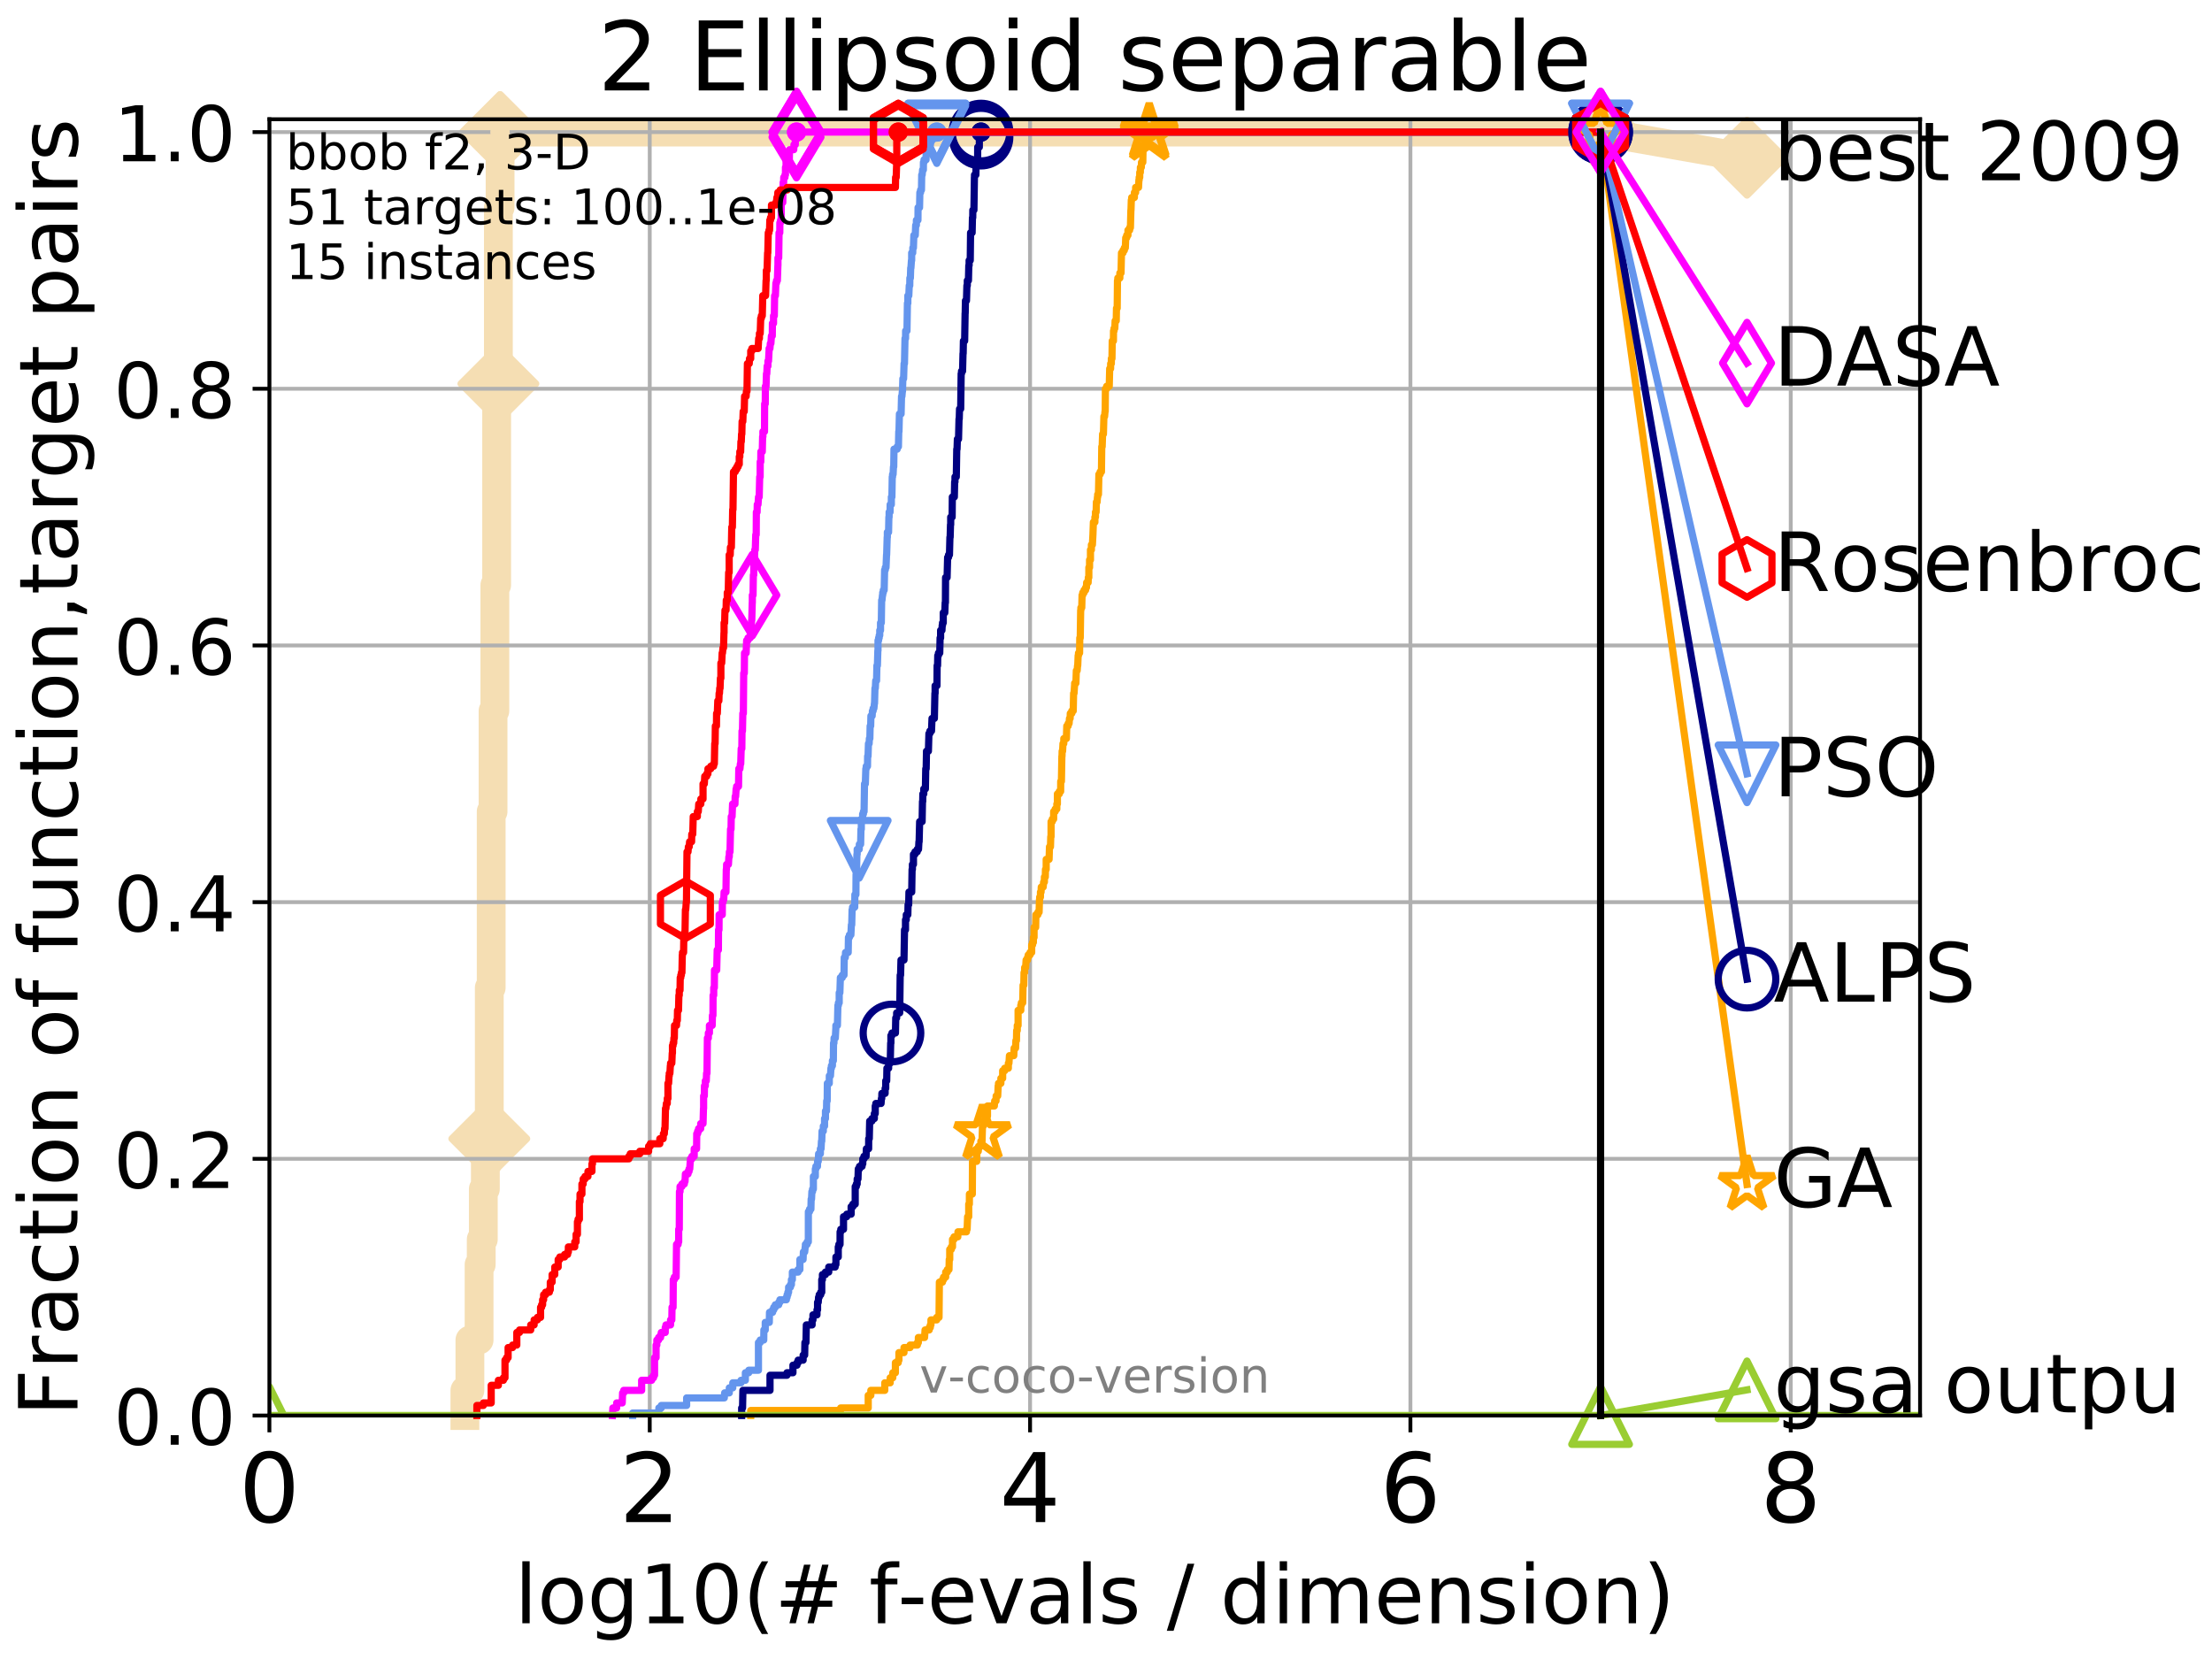 <?xml version="1.0" encoding="utf-8" standalone="no"?>
<!DOCTYPE svg PUBLIC "-//W3C//DTD SVG 1.1//EN"
  "http://www.w3.org/Graphics/SVG/1.1/DTD/svg11.dtd">
<!-- Created with matplotlib (http://matplotlib.org/) -->
<svg height="345.6pt" version="1.1" viewBox="0 0 460.8 345.6" width="460.8pt" xmlns="http://www.w3.org/2000/svg" xmlns:xlink="http://www.w3.org/1999/xlink">
 <defs>
  <style type="text/css">
*{stroke-linecap:butt;stroke-linejoin:round;}
  </style>
 </defs>
 <g id="figure_1">
  <g id="patch_1">
   <path d="M 0 345.6 
L 460.8 345.6 
L 460.8 0 
L 0 0 
z
" style="fill:#ffffff;"/>
  </g>
  <g id="axes_1">
   <g id="patch_2">
    <path d="M 56.12 294.88 
L 399.984 294.88 
L 399.984 24.84 
L 56.12 24.84 
z
" style="fill:#ffffff;"/>
   </g>
   <g id="line2d_1">
    <path d="M 96.846 294.88 
L 96.846 289.638 
L 97.889 289.638 
L 97.889 279.153 
L 99.803 279.153 
L 99.803 263.425 
L 100.25 263.425 
L 100.25 258.183 
L 100.685 258.183 
L 100.685 247.698 
L 101.11 247.698 
L 101.11 242.455 
L 101.525 242.455 
L 101.525 237.213 
L 101.929 237.213 
L 101.929 205.758 
L 102.325 205.758 
L 102.325 169.061 
L 102.712 169.061 
L 102.712 148.091 
L 103.09 148.091 
L 103.09 121.878 
L 103.46 121.878 
L 103.46 79.938 
L 103.822 79.938 
L 103.822 43.241 
L 104.177 43.241 
L 104.177 27.514 
L 333.43 27.514 
" style="fill:none;stroke:#f5deb3;stroke-linecap:square;stroke-width:6;"/>
   </g>
   <g id="line2d_2">
    <defs>
     <path d="M -0 7.778 
L 7.778 0 
L 0 -7.778 
L -7.778 -0 
z
" id="m84e397b9cd" style="stroke:#f5deb3;stroke-linejoin:miter;stroke-width:1.5;"/>
    </defs>
    <g>
     <use style="fill:#f5deb3;stroke:#f5deb3;stroke-linejoin:miter;stroke-width:1.5;" x="101.929" xlink:href="#m84e397b9cd" y="237.213"/>
     <use style="fill:#f5deb3;stroke:#f5deb3;stroke-linejoin:miter;stroke-width:1.5;" x="103.822" xlink:href="#m84e397b9cd" y="79.938"/>
     <use style="fill:#f5deb3;stroke:#f5deb3;stroke-linejoin:miter;stroke-width:1.5;" x="104.177" xlink:href="#m84e397b9cd" y="27.514"/>
     <use style="fill:#f5deb3;stroke:#f5deb3;stroke-linejoin:miter;stroke-width:1.5;" x="104.177" xlink:href="#m84e397b9cd" y="27.514"/>
     <use style="fill:#f5deb3;stroke:#f5deb3;stroke-linejoin:miter;stroke-width:1.5;" x="333.43" xlink:href="#m84e397b9cd" y="27.514"/>
    </g>
   </g>
   <g id="line2d_3">
    <path style="fill:none;stroke:#f5deb3;stroke-linecap:square;stroke-width:6;"/>
    <g/>
   </g>
   <g id="line2d_4">
    <path d="M 333.43 27.514 
L 363.934 32.861 
" style="fill:none;stroke:#f5deb3;stroke-linecap:square;stroke-width:6;"/>
    <g>
     <use style="fill:#f5deb3;stroke:#f5deb3;stroke-linejoin:miter;stroke-width:1.5;" x="333.43" xlink:href="#m84e397b9cd" y="27.514"/>
     <use style="fill:#f5deb3;stroke:#f5deb3;stroke-linejoin:miter;stroke-width:1.5;" x="363.934" xlink:href="#m84e397b9cd" y="32.861"/>
    </g>
   </g>
   <g id="matplotlib.axis_1">
    <g id="xtick_1">
     <g id="line2d_5">
      <path clip-path="url(#p57c77305fd)" d="M 56.12 294.88 
L 56.12 24.84 
" style="fill:none;stroke:#b0b0b0;stroke-linecap:square;stroke-width:0.8;"/>
     </g>
     <g id="line2d_6">
      <defs>
       <path d="M 0 0 
L 0 3.5 
" id="me65a198be9" style="stroke:#000000;stroke-width:0.8;"/>
      </defs>
      <g>
       <use style="stroke:#000000;stroke-width:0.8;" x="56.12" xlink:href="#me65a198be9" y="294.88"/>
      </g>
     </g>
     <g id="text_1">
      <!-- 0 -->
      <defs>
       <path d="M 31.781 66.406 
Q 24.172 66.406 20.328 58.906 
Q 16.5 51.422 16.5 36.375 
Q 16.5 21.391 20.328 13.891 
Q 24.172 6.391 31.781 6.391 
Q 39.453 6.391 43.281 13.891 
Q 47.125 21.391 47.125 36.375 
Q 47.125 51.422 43.281 58.906 
Q 39.453 66.406 31.781 66.406 
z
M 31.781 74.219 
Q 44.047 74.219 50.516 64.516 
Q 56.984 54.828 56.984 36.375 
Q 56.984 17.969 50.516 8.266 
Q 44.047 -1.422 31.781 -1.422 
Q 19.531 -1.422 13.062 8.266 
Q 6.594 17.969 6.594 36.375 
Q 6.594 54.828 13.062 64.516 
Q 19.531 74.219 31.781 74.219 
z
" id="DejaVuSans-30"/>
      </defs>
      <g transform="translate(49.758 317.077)scale(0.2 -0.2)">
       <use xlink:href="#DejaVuSans-30"/>
      </g>
     </g>
    </g>
    <g id="xtick_2">
     <g id="line2d_7">
      <path clip-path="url(#p57c77305fd)" d="M 135.351 294.88 
L 135.351 24.84 
" style="fill:none;stroke:#b0b0b0;stroke-linecap:square;stroke-width:0.8;"/>
     </g>
     <g id="line2d_8">
      <g>
       <use style="stroke:#000000;stroke-width:0.8;" x="135.351" xlink:href="#me65a198be9" y="294.88"/>
      </g>
     </g>
     <g id="text_2">
      <!-- 2 -->
      <defs>
       <path d="M 19.188 8.297 
L 53.609 8.297 
L 53.609 0 
L 7.328 0 
L 7.328 8.297 
Q 12.938 14.109 22.625 23.891 
Q 32.328 33.688 34.812 36.531 
Q 39.547 41.844 41.422 45.531 
Q 43.312 49.219 43.312 52.781 
Q 43.312 58.594 39.234 62.25 
Q 35.156 65.922 28.609 65.922 
Q 23.969 65.922 18.812 64.312 
Q 13.672 62.703 7.812 59.422 
L 7.812 69.391 
Q 13.766 71.781 18.938 73 
Q 24.125 74.219 28.422 74.219 
Q 39.75 74.219 46.484 68.547 
Q 53.219 62.891 53.219 53.422 
Q 53.219 48.922 51.531 44.891 
Q 49.859 40.875 45.406 35.406 
Q 44.188 33.984 37.641 27.219 
Q 31.109 20.453 19.188 8.297 
z
" id="DejaVuSans-32"/>
      </defs>
      <g transform="translate(128.989 317.077)scale(0.2 -0.2)">
       <use xlink:href="#DejaVuSans-32"/>
      </g>
     </g>
    </g>
    <g id="xtick_3">
     <g id="line2d_9">
      <path clip-path="url(#p57c77305fd)" d="M 214.583 294.88 
L 214.583 24.84 
" style="fill:none;stroke:#b0b0b0;stroke-linecap:square;stroke-width:0.8;"/>
     </g>
     <g id="line2d_10">
      <g>
       <use style="stroke:#000000;stroke-width:0.8;" x="214.583" xlink:href="#me65a198be9" y="294.88"/>
      </g>
     </g>
     <g id="text_3">
      <!-- 4 -->
      <defs>
       <path d="M 37.797 64.312 
L 12.891 25.391 
L 37.797 25.391 
z
M 35.203 72.906 
L 47.609 72.906 
L 47.609 25.391 
L 58.016 25.391 
L 58.016 17.188 
L 47.609 17.188 
L 47.609 0 
L 37.797 0 
L 37.797 17.188 
L 4.891 17.188 
L 4.891 26.703 
z
" id="DejaVuSans-34"/>
      </defs>
      <g transform="translate(208.22 317.077)scale(0.2 -0.2)">
       <use xlink:href="#DejaVuSans-34"/>
      </g>
     </g>
    </g>
    <g id="xtick_4">
     <g id="line2d_11">
      <path clip-path="url(#p57c77305fd)" d="M 293.814 294.88 
L 293.814 24.84 
" style="fill:none;stroke:#b0b0b0;stroke-linecap:square;stroke-width:0.8;"/>
     </g>
     <g id="line2d_12">
      <g>
       <use style="stroke:#000000;stroke-width:0.8;" x="293.814" xlink:href="#me65a198be9" y="294.88"/>
      </g>
     </g>
     <g id="text_4">
      <!-- 6 -->
      <defs>
       <path d="M 33.016 40.375 
Q 26.375 40.375 22.484 35.828 
Q 18.609 31.297 18.609 23.391 
Q 18.609 15.531 22.484 10.953 
Q 26.375 6.391 33.016 6.391 
Q 39.656 6.391 43.531 10.953 
Q 47.406 15.531 47.406 23.391 
Q 47.406 31.297 43.531 35.828 
Q 39.656 40.375 33.016 40.375 
z
M 52.594 71.297 
L 52.594 62.312 
Q 48.875 64.062 45.094 64.984 
Q 41.312 65.922 37.594 65.922 
Q 27.828 65.922 22.672 59.328 
Q 17.531 52.734 16.797 39.406 
Q 19.672 43.656 24.016 45.922 
Q 28.375 48.188 33.594 48.188 
Q 44.578 48.188 50.953 41.516 
Q 57.328 34.859 57.328 23.391 
Q 57.328 12.156 50.688 5.359 
Q 44.047 -1.422 33.016 -1.422 
Q 20.359 -1.422 13.672 8.266 
Q 6.984 17.969 6.984 36.375 
Q 6.984 53.656 15.188 63.938 
Q 23.391 74.219 37.203 74.219 
Q 40.922 74.219 44.703 73.484 
Q 48.484 72.75 52.594 71.297 
z
" id="DejaVuSans-36"/>
      </defs>
      <g transform="translate(287.452 317.077)scale(0.2 -0.2)">
       <use xlink:href="#DejaVuSans-36"/>
      </g>
     </g>
    </g>
    <g id="xtick_5">
     <g id="line2d_13">
      <path clip-path="url(#p57c77305fd)" d="M 373.045 294.88 
L 373.045 24.84 
" style="fill:none;stroke:#b0b0b0;stroke-linecap:square;stroke-width:0.8;"/>
     </g>
     <g id="line2d_14">
      <g>
       <use style="stroke:#000000;stroke-width:0.8;" x="373.045" xlink:href="#me65a198be9" y="294.88"/>
      </g>
     </g>
     <g id="text_5">
      <!-- 8 -->
      <defs>
       <path d="M 31.781 34.625 
Q 24.75 34.625 20.719 30.859 
Q 16.703 27.094 16.703 20.516 
Q 16.703 13.922 20.719 10.156 
Q 24.75 6.391 31.781 6.391 
Q 38.812 6.391 42.859 10.172 
Q 46.922 13.969 46.922 20.516 
Q 46.922 27.094 42.891 30.859 
Q 38.875 34.625 31.781 34.625 
z
M 21.922 38.812 
Q 15.578 40.375 12.031 44.719 
Q 8.5 49.078 8.5 55.328 
Q 8.5 64.062 14.719 69.141 
Q 20.953 74.219 31.781 74.219 
Q 42.672 74.219 48.875 69.141 
Q 55.078 64.062 55.078 55.328 
Q 55.078 49.078 51.531 44.719 
Q 48 40.375 41.703 38.812 
Q 48.828 37.156 52.797 32.312 
Q 56.781 27.484 56.781 20.516 
Q 56.781 9.906 50.312 4.234 
Q 43.844 -1.422 31.781 -1.422 
Q 19.734 -1.422 13.25 4.234 
Q 6.781 9.906 6.781 20.516 
Q 6.781 27.484 10.781 32.312 
Q 14.797 37.156 21.922 38.812 
z
M 18.312 54.391 
Q 18.312 48.734 21.844 45.562 
Q 25.391 42.391 31.781 42.391 
Q 38.141 42.391 41.719 45.562 
Q 45.312 48.734 45.312 54.391 
Q 45.312 60.062 41.719 63.234 
Q 38.141 66.406 31.781 66.406 
Q 25.391 66.406 21.844 63.234 
Q 18.312 60.062 18.312 54.391 
z
" id="DejaVuSans-38"/>
      </defs>
      <g transform="translate(366.683 317.077)scale(0.2 -0.2)">
       <use xlink:href="#DejaVuSans-38"/>
      </g>
     </g>
    </g>
    <g id="text_6">
     <!-- log10(# f-evals / dimension) -->
     <defs>
      <path d="M 9.422 75.984 
L 18.406 75.984 
L 18.406 0 
L 9.422 0 
z
" id="DejaVuSans-6c"/>
      <path d="M 30.609 48.391 
Q 23.391 48.391 19.188 42.75 
Q 14.984 37.109 14.984 27.297 
Q 14.984 17.484 19.156 11.844 
Q 23.344 6.203 30.609 6.203 
Q 37.797 6.203 41.984 11.859 
Q 46.188 17.531 46.188 27.297 
Q 46.188 37.016 41.984 42.703 
Q 37.797 48.391 30.609 48.391 
z
M 30.609 56 
Q 42.328 56 49.016 48.375 
Q 55.719 40.766 55.719 27.297 
Q 55.719 13.875 49.016 6.219 
Q 42.328 -1.422 30.609 -1.422 
Q 18.844 -1.422 12.172 6.219 
Q 5.516 13.875 5.516 27.297 
Q 5.516 40.766 12.172 48.375 
Q 18.844 56 30.609 56 
z
" id="DejaVuSans-6f"/>
      <path d="M 45.406 27.984 
Q 45.406 37.75 41.375 43.109 
Q 37.359 48.484 30.078 48.484 
Q 22.859 48.484 18.828 43.109 
Q 14.797 37.75 14.797 27.984 
Q 14.797 18.266 18.828 12.891 
Q 22.859 7.516 30.078 7.516 
Q 37.359 7.516 41.375 12.891 
Q 45.406 18.266 45.406 27.984 
z
M 54.391 6.781 
Q 54.391 -7.172 48.188 -13.984 
Q 42 -20.797 29.203 -20.797 
Q 24.469 -20.797 20.266 -20.094 
Q 16.062 -19.391 12.109 -17.922 
L 12.109 -9.188 
Q 16.062 -11.328 19.922 -12.344 
Q 23.781 -13.375 27.781 -13.375 
Q 36.625 -13.375 41.016 -8.766 
Q 45.406 -4.156 45.406 5.172 
L 45.406 9.625 
Q 42.625 4.781 38.281 2.391 
Q 33.938 0 27.875 0 
Q 17.828 0 11.672 7.656 
Q 5.516 15.328 5.516 27.984 
Q 5.516 40.672 11.672 48.328 
Q 17.828 56 27.875 56 
Q 33.938 56 38.281 53.609 
Q 42.625 51.219 45.406 46.391 
L 45.406 54.688 
L 54.391 54.688 
z
" id="DejaVuSans-67"/>
      <path d="M 12.406 8.297 
L 28.516 8.297 
L 28.516 63.922 
L 10.984 60.406 
L 10.984 69.391 
L 28.422 72.906 
L 38.281 72.906 
L 38.281 8.297 
L 54.391 8.297 
L 54.391 0 
L 12.406 0 
z
" id="DejaVuSans-31"/>
      <path d="M 31 75.875 
Q 24.469 64.656 21.281 53.656 
Q 18.109 42.672 18.109 31.391 
Q 18.109 20.125 21.312 9.062 
Q 24.516 -2 31 -13.188 
L 23.188 -13.188 
Q 15.875 -1.703 12.234 9.375 
Q 8.594 20.453 8.594 31.391 
Q 8.594 42.281 12.203 53.312 
Q 15.828 64.359 23.188 75.875 
z
" id="DejaVuSans-28"/>
      <path d="M 51.125 44 
L 36.922 44 
L 32.812 27.688 
L 47.125 27.688 
z
M 43.797 71.781 
L 38.719 51.516 
L 52.984 51.516 
L 58.109 71.781 
L 65.922 71.781 
L 60.891 51.516 
L 76.125 51.516 
L 76.125 44 
L 58.984 44 
L 54.984 27.688 
L 70.516 27.688 
L 70.516 20.219 
L 53.078 20.219 
L 48 0 
L 40.188 0 
L 45.219 20.219 
L 30.906 20.219 
L 25.875 0 
L 18.016 0 
L 23.094 20.219 
L 7.719 20.219 
L 7.719 27.688 
L 24.906 27.688 
L 29 44 
L 13.281 44 
L 13.281 51.516 
L 30.906 51.516 
L 35.891 71.781 
z
" id="DejaVuSans-23"/>
      <path id="DejaVuSans-20"/>
      <path d="M 37.109 75.984 
L 37.109 68.5 
L 28.516 68.5 
Q 23.688 68.5 21.797 66.547 
Q 19.922 64.594 19.922 59.516 
L 19.922 54.688 
L 34.719 54.688 
L 34.719 47.703 
L 19.922 47.703 
L 19.922 0 
L 10.891 0 
L 10.891 47.703 
L 2.297 47.703 
L 2.297 54.688 
L 10.891 54.688 
L 10.891 58.5 
Q 10.891 67.625 15.141 71.797 
Q 19.391 75.984 28.609 75.984 
z
" id="DejaVuSans-66"/>
      <path d="M 4.891 31.391 
L 31.203 31.391 
L 31.203 23.391 
L 4.891 23.391 
z
" id="DejaVuSans-2d"/>
      <path d="M 56.203 29.594 
L 56.203 25.203 
L 14.891 25.203 
Q 15.484 15.922 20.484 11.062 
Q 25.484 6.203 34.422 6.203 
Q 39.594 6.203 44.453 7.469 
Q 49.312 8.734 54.109 11.281 
L 54.109 2.781 
Q 49.266 0.734 44.188 -0.344 
Q 39.109 -1.422 33.891 -1.422 
Q 20.797 -1.422 13.156 6.188 
Q 5.516 13.812 5.516 26.812 
Q 5.516 40.234 12.766 48.109 
Q 20.016 56 32.328 56 
Q 43.359 56 49.781 48.891 
Q 56.203 41.797 56.203 29.594 
z
M 47.219 32.234 
Q 47.125 39.594 43.094 43.984 
Q 39.062 48.391 32.422 48.391 
Q 24.906 48.391 20.391 44.141 
Q 15.875 39.891 15.188 32.172 
z
" id="DejaVuSans-65"/>
      <path d="M 2.984 54.688 
L 12.5 54.688 
L 29.594 8.797 
L 46.688 54.688 
L 56.203 54.688 
L 35.688 0 
L 23.484 0 
z
" id="DejaVuSans-76"/>
      <path d="M 34.281 27.484 
Q 23.391 27.484 19.188 25 
Q 14.984 22.516 14.984 16.5 
Q 14.984 11.719 18.141 8.906 
Q 21.297 6.109 26.703 6.109 
Q 34.188 6.109 38.703 11.406 
Q 43.219 16.703 43.219 25.484 
L 43.219 27.484 
z
M 52.203 31.203 
L 52.203 0 
L 43.219 0 
L 43.219 8.297 
Q 40.141 3.328 35.547 0.953 
Q 30.953 -1.422 24.312 -1.422 
Q 15.922 -1.422 10.953 3.297 
Q 6 8.016 6 15.922 
Q 6 25.141 12.172 29.828 
Q 18.359 34.516 30.609 34.516 
L 43.219 34.516 
L 43.219 35.406 
Q 43.219 41.609 39.141 45 
Q 35.062 48.391 27.688 48.391 
Q 23 48.391 18.547 47.266 
Q 14.109 46.141 10.016 43.891 
L 10.016 52.203 
Q 14.938 54.109 19.578 55.047 
Q 24.219 56 28.609 56 
Q 40.484 56 46.344 49.844 
Q 52.203 43.703 52.203 31.203 
z
" id="DejaVuSans-61"/>
      <path d="M 44.281 53.078 
L 44.281 44.578 
Q 40.484 46.531 36.375 47.5 
Q 32.281 48.484 27.875 48.484 
Q 21.188 48.484 17.844 46.438 
Q 14.5 44.391 14.5 40.281 
Q 14.5 37.156 16.891 35.375 
Q 19.281 33.594 26.516 31.984 
L 29.594 31.297 
Q 39.156 29.25 43.188 25.516 
Q 47.219 21.781 47.219 15.094 
Q 47.219 7.469 41.188 3.016 
Q 35.156 -1.422 24.609 -1.422 
Q 20.219 -1.422 15.453 -0.562 
Q 10.688 0.297 5.422 2 
L 5.422 11.281 
Q 10.406 8.688 15.234 7.391 
Q 20.062 6.109 24.812 6.109 
Q 31.156 6.109 34.562 8.281 
Q 37.984 10.453 37.984 14.406 
Q 37.984 18.062 35.516 20.016 
Q 33.062 21.969 24.703 23.781 
L 21.578 24.516 
Q 13.234 26.266 9.516 29.906 
Q 5.812 33.547 5.812 39.891 
Q 5.812 47.609 11.281 51.797 
Q 16.75 56 26.812 56 
Q 31.781 56 36.172 55.266 
Q 40.578 54.547 44.281 53.078 
z
" id="DejaVuSans-73"/>
      <path d="M 25.391 72.906 
L 33.688 72.906 
L 8.297 -9.281 
L 0 -9.281 
z
" id="DejaVuSans-2f"/>
      <path d="M 45.406 46.391 
L 45.406 75.984 
L 54.391 75.984 
L 54.391 0 
L 45.406 0 
L 45.406 8.203 
Q 42.578 3.328 38.25 0.953 
Q 33.938 -1.422 27.875 -1.422 
Q 17.969 -1.422 11.734 6.484 
Q 5.516 14.406 5.516 27.297 
Q 5.516 40.188 11.734 48.094 
Q 17.969 56 27.875 56 
Q 33.938 56 38.25 53.625 
Q 42.578 51.266 45.406 46.391 
z
M 14.797 27.297 
Q 14.797 17.391 18.875 11.75 
Q 22.953 6.109 30.078 6.109 
Q 37.203 6.109 41.297 11.75 
Q 45.406 17.391 45.406 27.297 
Q 45.406 37.203 41.297 42.844 
Q 37.203 48.484 30.078 48.484 
Q 22.953 48.484 18.875 42.844 
Q 14.797 37.203 14.797 27.297 
z
" id="DejaVuSans-64"/>
      <path d="M 9.422 54.688 
L 18.406 54.688 
L 18.406 0 
L 9.422 0 
z
M 9.422 75.984 
L 18.406 75.984 
L 18.406 64.594 
L 9.422 64.594 
z
" id="DejaVuSans-69"/>
      <path d="M 52 44.188 
Q 55.375 50.25 60.062 53.125 
Q 64.75 56 71.094 56 
Q 79.641 56 84.281 50.016 
Q 88.922 44.047 88.922 33.016 
L 88.922 0 
L 79.891 0 
L 79.891 32.719 
Q 79.891 40.578 77.094 44.375 
Q 74.312 48.188 68.609 48.188 
Q 61.625 48.188 57.562 43.547 
Q 53.516 38.922 53.516 30.906 
L 53.516 0 
L 44.484 0 
L 44.484 32.719 
Q 44.484 40.625 41.703 44.406 
Q 38.922 48.188 33.109 48.188 
Q 26.219 48.188 22.156 43.531 
Q 18.109 38.875 18.109 30.906 
L 18.109 0 
L 9.078 0 
L 9.078 54.688 
L 18.109 54.688 
L 18.109 46.188 
Q 21.188 51.219 25.484 53.609 
Q 29.781 56 35.688 56 
Q 41.656 56 45.828 52.969 
Q 50 49.953 52 44.188 
z
" id="DejaVuSans-6d"/>
      <path d="M 54.891 33.016 
L 54.891 0 
L 45.906 0 
L 45.906 32.719 
Q 45.906 40.484 42.875 44.328 
Q 39.844 48.188 33.797 48.188 
Q 26.516 48.188 22.312 43.547 
Q 18.109 38.922 18.109 30.906 
L 18.109 0 
L 9.078 0 
L 9.078 54.688 
L 18.109 54.688 
L 18.109 46.188 
Q 21.344 51.125 25.703 53.562 
Q 30.078 56 35.797 56 
Q 45.219 56 50.047 50.172 
Q 54.891 44.344 54.891 33.016 
z
" id="DejaVuSans-6e"/>
      <path d="M 8.016 75.875 
L 15.828 75.875 
Q 23.141 64.359 26.781 53.312 
Q 30.422 42.281 30.422 31.391 
Q 30.422 20.453 26.781 9.375 
Q 23.141 -1.703 15.828 -13.188 
L 8.016 -13.188 
Q 14.5 -2 17.703 9.062 
Q 20.906 20.125 20.906 31.391 
Q 20.906 42.672 17.703 53.656 
Q 14.5 64.656 8.016 75.875 
z
" id="DejaVuSans-29"/>
     </defs>
     <g transform="translate(107.211 338.154)scale(0.17 -0.17)">
      <use xlink:href="#DejaVuSans-6c"/>
      <use x="27.783" xlink:href="#DejaVuSans-6f"/>
      <use x="88.965" xlink:href="#DejaVuSans-67"/>
      <use x="152.441" xlink:href="#DejaVuSans-31"/>
      <use x="216.064" xlink:href="#DejaVuSans-30"/>
      <use x="279.688" xlink:href="#DejaVuSans-28"/>
      <use x="318.701" xlink:href="#DejaVuSans-23"/>
      <use x="402.49" xlink:href="#DejaVuSans-20"/>
      <use x="434.277" xlink:href="#DejaVuSans-66"/>
      <use x="469.404" xlink:href="#DejaVuSans-2d"/>
      <use x="505.488" xlink:href="#DejaVuSans-65"/>
      <use x="567.012" xlink:href="#DejaVuSans-76"/>
      <use x="626.191" xlink:href="#DejaVuSans-61"/>
      <use x="687.471" xlink:href="#DejaVuSans-6c"/>
      <use x="715.254" xlink:href="#DejaVuSans-73"/>
      <use x="767.354" xlink:href="#DejaVuSans-20"/>
      <use x="799.141" xlink:href="#DejaVuSans-2f"/>
      <use x="832.832" xlink:href="#DejaVuSans-20"/>
      <use x="864.619" xlink:href="#DejaVuSans-64"/>
      <use x="928.096" xlink:href="#DejaVuSans-69"/>
      <use x="955.879" xlink:href="#DejaVuSans-6d"/>
      <use x="1053.291" xlink:href="#DejaVuSans-65"/>
      <use x="1114.814" xlink:href="#DejaVuSans-6e"/>
      <use x="1178.193" xlink:href="#DejaVuSans-73"/>
      <use x="1230.293" xlink:href="#DejaVuSans-69"/>
      <use x="1258.076" xlink:href="#DejaVuSans-6f"/>
      <use x="1319.258" xlink:href="#DejaVuSans-6e"/>
      <use x="1382.637" xlink:href="#DejaVuSans-29"/>
     </g>
    </g>
   </g>
   <g id="matplotlib.axis_2">
    <g id="ytick_1">
     <g id="line2d_15">
      <path clip-path="url(#p57c77305fd)" d="M 56.12 294.88 
L 399.984 294.88 
" style="fill:none;stroke:#b0b0b0;stroke-linecap:square;stroke-width:0.8;"/>
     </g>
     <g id="line2d_16">
      <defs>
       <path d="M 0 0 
L -3.5 0 
" id="mb9b8779309" style="stroke:#000000;stroke-width:0.8;"/>
      </defs>
      <g>
       <use style="stroke:#000000;stroke-width:0.8;" x="56.12" xlink:href="#mb9b8779309" y="294.88"/>
      </g>
     </g>
     <g id="text_7">
      <!-- 0.0 -->
      <defs>
       <path d="M 10.688 12.406 
L 21 12.406 
L 21 0 
L 10.688 0 
z
" id="DejaVuSans-2e"/>
      </defs>
      <g transform="translate(23.675 300.959)scale(0.16 -0.16)">
       <use xlink:href="#DejaVuSans-30"/>
       <use x="63.623" xlink:href="#DejaVuSans-2e"/>
       <use x="95.41" xlink:href="#DejaVuSans-30"/>
      </g>
     </g>
    </g>
    <g id="ytick_2">
     <g id="line2d_17">
      <path clip-path="url(#p57c77305fd)" d="M 56.12 241.407 
L 399.984 241.407 
" style="fill:none;stroke:#b0b0b0;stroke-linecap:square;stroke-width:0.8;"/>
     </g>
     <g id="line2d_18">
      <g>
       <use style="stroke:#000000;stroke-width:0.8;" x="56.12" xlink:href="#mb9b8779309" y="241.407"/>
      </g>
     </g>
     <g id="text_8">
      <!-- 0.2 -->
      <g transform="translate(23.675 247.485)scale(0.16 -0.16)">
       <use xlink:href="#DejaVuSans-30"/>
       <use x="63.623" xlink:href="#DejaVuSans-2e"/>
       <use x="95.41" xlink:href="#DejaVuSans-32"/>
      </g>
     </g>
    </g>
    <g id="ytick_3">
     <g id="line2d_19">
      <path clip-path="url(#p57c77305fd)" d="M 56.12 187.933 
L 399.984 187.933 
" style="fill:none;stroke:#b0b0b0;stroke-linecap:square;stroke-width:0.8;"/>
     </g>
     <g id="line2d_20">
      <g>
       <use style="stroke:#000000;stroke-width:0.8;" x="56.12" xlink:href="#mb9b8779309" y="187.933"/>
      </g>
     </g>
     <g id="text_9">
      <!-- 0.4 -->
      <g transform="translate(23.675 194.012)scale(0.16 -0.16)">
       <use xlink:href="#DejaVuSans-30"/>
       <use x="63.623" xlink:href="#DejaVuSans-2e"/>
       <use x="95.41" xlink:href="#DejaVuSans-34"/>
      </g>
     </g>
    </g>
    <g id="ytick_4">
     <g id="line2d_21">
      <path clip-path="url(#p57c77305fd)" d="M 56.12 134.46 
L 399.984 134.46 
" style="fill:none;stroke:#b0b0b0;stroke-linecap:square;stroke-width:0.8;"/>
     </g>
     <g id="line2d_22">
      <g>
       <use style="stroke:#000000;stroke-width:0.8;" x="56.12" xlink:href="#mb9b8779309" y="134.46"/>
      </g>
     </g>
     <g id="text_10">
      <!-- 0.6 -->
      <g transform="translate(23.675 140.539)scale(0.16 -0.16)">
       <use xlink:href="#DejaVuSans-30"/>
       <use x="63.623" xlink:href="#DejaVuSans-2e"/>
       <use x="95.41" xlink:href="#DejaVuSans-36"/>
      </g>
     </g>
    </g>
    <g id="ytick_5">
     <g id="line2d_23">
      <path clip-path="url(#p57c77305fd)" d="M 56.12 80.987 
L 399.984 80.987 
" style="fill:none;stroke:#b0b0b0;stroke-linecap:square;stroke-width:0.8;"/>
     </g>
     <g id="line2d_24">
      <g>
       <use style="stroke:#000000;stroke-width:0.8;" x="56.12" xlink:href="#mb9b8779309" y="80.987"/>
      </g>
     </g>
     <g id="text_11">
      <!-- 0.8 -->
      <g transform="translate(23.675 87.066)scale(0.16 -0.16)">
       <use xlink:href="#DejaVuSans-30"/>
       <use x="63.623" xlink:href="#DejaVuSans-2e"/>
       <use x="95.41" xlink:href="#DejaVuSans-38"/>
      </g>
     </g>
    </g>
    <g id="ytick_6">
     <g id="line2d_25">
      <path clip-path="url(#p57c77305fd)" d="M 56.12 27.514 
L 399.984 27.514 
" style="fill:none;stroke:#b0b0b0;stroke-linecap:square;stroke-width:0.8;"/>
     </g>
     <g id="line2d_26">
      <g>
       <use style="stroke:#000000;stroke-width:0.8;" x="56.12" xlink:href="#mb9b8779309" y="27.514"/>
      </g>
     </g>
     <g id="text_12">
      <!-- 1.0 -->
      <g transform="translate(23.675 33.592)scale(0.16 -0.16)">
       <use xlink:href="#DejaVuSans-31"/>
       <use x="63.623" xlink:href="#DejaVuSans-2e"/>
       <use x="95.41" xlink:href="#DejaVuSans-30"/>
      </g>
     </g>
    </g>
    <g id="text_13">
     <!-- Fraction of function,target pairs -->
     <defs>
      <path d="M 9.812 72.906 
L 51.703 72.906 
L 51.703 64.594 
L 19.672 64.594 
L 19.672 43.109 
L 48.578 43.109 
L 48.578 34.812 
L 19.672 34.812 
L 19.672 0 
L 9.812 0 
z
" id="DejaVuSans-46"/>
      <path d="M 41.109 46.297 
Q 39.594 47.172 37.812 47.578 
Q 36.031 48 33.891 48 
Q 26.266 48 22.188 43.047 
Q 18.109 38.094 18.109 28.812 
L 18.109 0 
L 9.078 0 
L 9.078 54.688 
L 18.109 54.688 
L 18.109 46.188 
Q 20.953 51.172 25.484 53.578 
Q 30.031 56 36.531 56 
Q 37.453 56 38.578 55.875 
Q 39.703 55.766 41.062 55.516 
z
" id="DejaVuSans-72"/>
      <path d="M 48.781 52.594 
L 48.781 44.188 
Q 44.969 46.297 41.141 47.344 
Q 37.312 48.391 33.406 48.391 
Q 24.656 48.391 19.812 42.844 
Q 14.984 37.312 14.984 27.297 
Q 14.984 17.281 19.812 11.734 
Q 24.656 6.203 33.406 6.203 
Q 37.312 6.203 41.141 7.25 
Q 44.969 8.297 48.781 10.406 
L 48.781 2.094 
Q 45.016 0.344 40.984 -0.531 
Q 36.969 -1.422 32.422 -1.422 
Q 20.062 -1.422 12.781 6.344 
Q 5.516 14.109 5.516 27.297 
Q 5.516 40.672 12.859 48.328 
Q 20.219 56 33.016 56 
Q 37.156 56 41.109 55.141 
Q 45.062 54.297 48.781 52.594 
z
" id="DejaVuSans-63"/>
      <path d="M 18.312 70.219 
L 18.312 54.688 
L 36.812 54.688 
L 36.812 47.703 
L 18.312 47.703 
L 18.312 18.016 
Q 18.312 11.328 20.141 9.422 
Q 21.969 7.516 27.594 7.516 
L 36.812 7.516 
L 36.812 0 
L 27.594 0 
Q 17.188 0 13.234 3.875 
Q 9.281 7.766 9.281 18.016 
L 9.281 47.703 
L 2.688 47.703 
L 2.688 54.688 
L 9.281 54.688 
L 9.281 70.219 
z
" id="DejaVuSans-74"/>
      <path d="M 8.5 21.578 
L 8.5 54.688 
L 17.484 54.688 
L 17.484 21.922 
Q 17.484 14.156 20.5 10.266 
Q 23.531 6.391 29.594 6.391 
Q 36.859 6.391 41.078 11.031 
Q 45.312 15.672 45.312 23.688 
L 45.312 54.688 
L 54.297 54.688 
L 54.297 0 
L 45.312 0 
L 45.312 8.406 
Q 42.047 3.422 37.719 1 
Q 33.406 -1.422 27.688 -1.422 
Q 18.266 -1.422 13.375 4.438 
Q 8.5 10.297 8.5 21.578 
z
M 31.109 56 
z
" id="DejaVuSans-75"/>
      <path d="M 11.719 12.406 
L 22.016 12.406 
L 22.016 4 
L 14.016 -11.625 
L 7.719 -11.625 
L 11.719 4 
z
" id="DejaVuSans-2c"/>
      <path d="M 18.109 8.203 
L 18.109 -20.797 
L 9.078 -20.797 
L 9.078 54.688 
L 18.109 54.688 
L 18.109 46.391 
Q 20.953 51.266 25.266 53.625 
Q 29.594 56 35.594 56 
Q 45.562 56 51.781 48.094 
Q 58.016 40.188 58.016 27.297 
Q 58.016 14.406 51.781 6.484 
Q 45.562 -1.422 35.594 -1.422 
Q 29.594 -1.422 25.266 0.953 
Q 20.953 3.328 18.109 8.203 
z
M 48.688 27.297 
Q 48.688 37.203 44.609 42.844 
Q 40.531 48.484 33.406 48.484 
Q 26.266 48.484 22.188 42.844 
Q 18.109 37.203 18.109 27.297 
Q 18.109 17.391 22.188 11.75 
Q 26.266 6.109 33.406 6.109 
Q 40.531 6.109 44.609 11.75 
Q 48.688 17.391 48.688 27.297 
z
" id="DejaVuSans-70"/>
     </defs>
     <g transform="translate(16.14 294.999)rotate(-90)scale(0.17 -0.17)">
      <use xlink:href="#DejaVuSans-46"/>
      <use x="57.41" xlink:href="#DejaVuSans-72"/>
      <use x="98.523" xlink:href="#DejaVuSans-61"/>
      <use x="159.803" xlink:href="#DejaVuSans-63"/>
      <use x="214.783" xlink:href="#DejaVuSans-74"/>
      <use x="253.992" xlink:href="#DejaVuSans-69"/>
      <use x="281.775" xlink:href="#DejaVuSans-6f"/>
      <use x="342.957" xlink:href="#DejaVuSans-6e"/>
      <use x="406.336" xlink:href="#DejaVuSans-20"/>
      <use x="438.123" xlink:href="#DejaVuSans-6f"/>
      <use x="499.305" xlink:href="#DejaVuSans-66"/>
      <use x="534.51" xlink:href="#DejaVuSans-20"/>
      <use x="566.297" xlink:href="#DejaVuSans-66"/>
      <use x="601.502" xlink:href="#DejaVuSans-75"/>
      <use x="664.881" xlink:href="#DejaVuSans-6e"/>
      <use x="728.26" xlink:href="#DejaVuSans-63"/>
      <use x="783.24" xlink:href="#DejaVuSans-74"/>
      <use x="822.449" xlink:href="#DejaVuSans-69"/>
      <use x="850.232" xlink:href="#DejaVuSans-6f"/>
      <use x="911.414" xlink:href="#DejaVuSans-6e"/>
      <use x="974.793" xlink:href="#DejaVuSans-2c"/>
      <use x="1006.58" xlink:href="#DejaVuSans-74"/>
      <use x="1045.789" xlink:href="#DejaVuSans-61"/>
      <use x="1107.068" xlink:href="#DejaVuSans-72"/>
      <use x="1148.166" xlink:href="#DejaVuSans-67"/>
      <use x="1211.643" xlink:href="#DejaVuSans-65"/>
      <use x="1273.166" xlink:href="#DejaVuSans-74"/>
      <use x="1312.375" xlink:href="#DejaVuSans-20"/>
      <use x="1344.162" xlink:href="#DejaVuSans-70"/>
      <use x="1407.639" xlink:href="#DejaVuSans-61"/>
      <use x="1468.918" xlink:href="#DejaVuSans-69"/>
      <use x="1496.701" xlink:href="#DejaVuSans-72"/>
      <use x="1537.814" xlink:href="#DejaVuSans-73"/>
     </g>
    </g>
   </g>
   <g id="line2d_27">
    <defs>
     <path d="M 0 1.5 
C 0.398 1.5 0.779 1.342 1.061 1.061 
C 1.342 0.779 1.5 0.398 1.5 0 
C 1.5 -0.398 1.342 -0.779 1.061 -1.061 
C 0.779 -1.342 0.398 -1.5 0 -1.5 
C -0.398 -1.5 -0.779 -1.342 -1.061 -1.061 
C -1.342 -0.779 -1.5 -0.398 -1.5 0 
C -1.5 0.398 -1.342 0.779 -1.061 1.061 
C -0.779 1.342 -0.398 1.5 0 1.5 
z
" id="m85d3f259fa" style="stroke:#f5deb3;"/>
    </defs>
    <g>
     <use style="fill:#f5deb3;stroke:#f5deb3;" x="104.177" xlink:href="#m85d3f259fa" y="27.514"/>
     <use style="fill:#f5deb3;stroke:#f5deb3;" x="104.177" xlink:href="#m85d3f259fa" y="27.514"/>
    </g>
   </g>
   <g id="line2d_28">
    <defs>
     <path d="M 0 1.5 
C 0.398 1.5 0.779 1.342 1.061 1.061 
C 1.342 0.779 1.5 0.398 1.5 0 
C 1.5 -0.398 1.342 -0.779 1.061 -1.061 
C 0.779 -1.342 0.398 -1.5 0 -1.5 
C -0.398 -1.5 -0.779 -1.342 -1.061 -1.061 
C -1.342 -0.779 -1.5 -0.398 -1.5 0 
C -1.5 0.398 -1.342 0.779 -1.061 1.061 
C -0.779 1.342 -0.398 1.5 0 1.5 
z
" id="m9731e4f709" style="stroke:#000080;"/>
    </defs>
    <g>
     <use style="fill:#000080;stroke:#000080;" x="204.359" xlink:href="#m9731e4f709" y="27.514"/>
     <use style="fill:#000080;stroke:#000080;" x="204.359" xlink:href="#m9731e4f709" y="27.514"/>
    </g>
   </g>
   <g id="line2d_29">
    <path d="M 154.5 294.88 
L 154.5 293.307 
L 154.687 293.307 
L 154.761 289.638 
L 160.407 289.638 
L 160.407 286.492 
L 163.935 286.492 
L 163.935 285.968 
L 165.185 285.968 
L 165.185 284.395 
L 166.025 284.395 
L 166.025 283.871 
L 166.264 283.871 
L 166.264 283.347 
L 167.307 283.347 
L 167.307 282.298 
L 167.626 282.298 
L 167.679 279.677 
L 167.896 279.677 
L 167.974 276.007 
L 169.179 276.007 
L 169.179 274.959 
L 169.355 274.959 
L 169.355 273.91 
L 170.192 273.91 
L 170.192 272.862 
L 170.313 272.862 
L 170.313 271.289 
L 170.455 271.289 
L 170.522 270.24 
L 170.655 270.24 
L 170.655 269.716 
L 170.969 269.716 
L 170.969 269.192 
L 171.185 269.192 
L 171.185 266.571 
L 171.327 266.571 
L 171.327 265.522 
L 171.947 265.522 
L 171.947 264.998 
L 172.643 264.998 
L 172.643 263.949 
L 173.976 263.949 
L 173.976 263.425 
L 174.139 263.425 
L 174.139 261.852 
L 174.625 261.852 
L 174.625 259.755 
L 174.753 259.755 
L 174.753 259.231 
L 174.996 259.231 
L 175.007 256.61 
L 175.15 256.61 
L 175.15 256.086 
L 175.719 256.086 
L 175.719 253.464 
L 176.392 253.464 
L 176.392 252.94 
L 177.307 252.94 
L 177.307 251.367 
L 177.668 251.367 
L 177.668 250.843 
L 178.156 250.843 
L 178.156 247.173 
L 178.393 247.173 
L 178.393 246.649 
L 178.566 246.649 
L 178.566 245.601 
L 178.733 245.601 
L 178.797 243.504 
L 179.048 243.504 
L 179.048 242.979 
L 179.582 242.979 
L 179.582 242.455 
L 179.731 242.455 
L 179.731 241.407 
L 179.981 241.407 
L 179.981 240.882 
L 180.421 240.882 
L 180.483 239.31 
L 180.951 239.31 
L 180.964 237.213 
L 181.085 237.213 
L 181.169 233.543 
L 181.642 233.543 
L 181.642 233.019 
L 182.141 233.019 
L 182.141 231.97 
L 182.329 231.97 
L 182.329 230.398 
L 182.448 230.398 
L 182.448 229.873 
L 183.541 229.873 
L 183.617 228.825 
L 183.683 228.825 
L 183.711 227.776 
L 184.387 227.776 
L 184.387 226.728 
L 184.513 226.728 
L 184.513 225.155 
L 184.716 225.155 
L 184.758 222.534 
L 185.118 222.534 
L 185.118 221.485 
L 185.452 221.485 
L 185.545 217.291 
L 185.591 217.291 
L 185.591 215.719 
L 185.813 215.719 
L 185.813 215.194 
L 186.539 215.194 
L 186.6 212.049 
L 186.786 212.049 
L 186.789 211 
L 187.423 211 
L 187.526 203.137 
L 187.606 203.137 
L 187.691 199.991 
L 188.317 199.991 
L 188.428 193.7 
L 188.631 193.7 
L 188.631 191.603 
L 188.796 191.603 
L 188.796 190.555 
L 189.119 190.555 
L 189.167 188.458 
L 189.295 188.458 
L 189.349 185.836 
L 189.926 185.836 
L 190.003 181.118 
L 190.072 181.118 
L 190.072 180.07 
L 190.288 180.07 
L 190.288 177.973 
L 190.603 177.973 
L 190.603 177.449 
L 191.072 177.449 
L 191.072 176.924 
L 191.345 176.924 
L 191.428 175.352 
L 191.47 175.352 
L 191.578 171.158 
L 192.094 171.158 
L 192.17 166.964 
L 192.219 166.964 
L 192.242 165.391 
L 192.438 165.391 
L 192.438 164.342 
L 192.777 164.342 
L 192.849 160.148 
L 192.94 160.148 
L 193.006 156.479 
L 193.405 156.479 
L 193.511 152.809 
L 193.713 152.809 
L 193.713 152.285 
L 194.049 152.285 
L 194.155 149.663 
L 194.648 149.663 
L 194.757 144.421 
L 194.801 144.421 
L 194.801 142.848 
L 195.187 142.848 
L 195.219 138.654 
L 195.314 138.654 
L 195.353 136.557 
L 195.494 136.557 
L 195.494 136.033 
L 195.767 136.033 
L 195.839 132.887 
L 195.946 132.887 
L 195.946 131.315 
L 196.228 131.315 
L 196.276 130.266 
L 196.341 130.266 
L 196.341 129.742 
L 196.496 129.742 
L 196.496 127.645 
L 196.821 127.645 
L 196.898 125.548 
L 196.948 125.548 
L 196.978 120.306 
L 197.298 120.306 
L 197.407 116.112 
L 197.594 116.112 
L 197.594 115.587 
L 197.79 115.587 
L 197.884 111.918 
L 197.934 111.918 
L 198.006 109.296 
L 198.047 109.296 
L 198.047 107.724 
L 198.349 107.724 
L 198.388 103.53 
L 198.808 103.53 
L 198.87 100.384 
L 198.939 100.384 
L 198.939 99.336 
L 199.215 99.336 
L 199.31 93.569 
L 199.368 93.569 
L 199.439 91.472 
L 199.678 91.472 
L 199.781 87.278 
L 199.827 87.278 
L 199.888 85.181 
L 200.128 85.181 
L 200.228 77.841 
L 200.298 77.841 
L 200.298 77.317 
L 200.519 77.317 
L 200.612 73.647 
L 200.644 73.647 
L 200.695 71.026 
L 200.954 71.026 
L 201.05 65.259 
L 201.069 65.259 
L 201.119 62.638 
L 201.332 62.638 
L 201.422 59.493 
L 201.507 59.493 
L 201.507 58.444 
L 201.743 58.444 
L 201.819 55.299 
L 201.885 55.299 
L 201.885 54.25 
L 202.12 54.25 
L 202.187 48.484 
L 202.511 48.484 
L 202.581 45.338 
L 202.64 45.338 
L 202.655 43.765 
L 202.886 43.765 
L 202.989 36.95 
L 203.007 36.95 
L 203.007 36.426 
L 203.293 36.426 
L 203.334 34.329 
L 203.658 34.329 
L 203.67 30.659 
L 204.008 30.659 
L 204.027 28.562 
L 204.359 28.562 
L 204.359 27.514 
L 333.43 27.514 
L 333.43 27.514 
" style="fill:none;stroke:#000080;stroke-linecap:square;stroke-width:1.5;"/>
   </g>
   <g id="line2d_30">
    <defs>
     <path d="M 0 6 
C 1.591 6 3.117 5.368 4.243 4.243 
C 5.368 3.117 6 1.591 6 0 
C 6 -1.591 5.368 -3.117 4.243 -4.243 
C 3.117 -5.368 1.591 -6 0 -6 
C -1.591 -6 -3.117 -5.368 -4.243 -4.243 
C -5.368 -3.117 -6 -1.591 -6 0 
C -6 1.591 -5.368 3.117 -4.243 4.243 
C -3.117 5.368 -1.591 6 0 6 
z
" id="mafd66a3c97" style="stroke:#000080;stroke-width:1.5;"/>
    </defs>
    <g>
     <use style="fill-opacity:0;stroke:#000080;stroke-width:1.5;" x="185.813" xlink:href="#mafd66a3c97" y="215.194"/>
     <use style="fill-opacity:0;stroke:#000080;stroke-width:1.5;" x="204.359" xlink:href="#mafd66a3c97" y="28.562"/>
     <use style="fill-opacity:0;stroke:#000080;stroke-width:1.5;" x="204.359" xlink:href="#mafd66a3c97" y="27.514"/>
     <use style="fill-opacity:0;stroke:#000080;stroke-width:1.5;" x="333.43" xlink:href="#mafd66a3c97" y="27.514"/>
    </g>
   </g>
   <g id="line2d_31">
    <path style="fill:none;stroke:#000080;stroke-linecap:square;stroke-width:1.5;"/>
    <g/>
   </g>
   <g id="line2d_32">
    <defs>
     <path d="M 0 1.5 
C 0.398 1.5 0.779 1.342 1.061 1.061 
C 1.342 0.779 1.5 0.398 1.5 0 
C 1.5 -0.398 1.342 -0.779 1.061 -1.061 
C 0.779 -1.342 0.398 -1.5 0 -1.5 
C -0.398 -1.5 -0.779 -1.342 -1.061 -1.061 
C -1.342 -0.779 -1.5 -0.398 -1.5 0 
C -1.5 0.398 -1.342 0.779 -1.061 1.061 
C -0.779 1.342 -0.398 1.5 0 1.5 
z
" id="mb2ff2809b3" style="stroke:#ff00ff;"/>
    </defs>
    <g>
     <use style="fill:#ff00ff;stroke:#ff00ff;" x="165.928" xlink:href="#mb2ff2809b3" y="27.514"/>
     <use style="fill:#ff00ff;stroke:#ff00ff;" x="165.928" xlink:href="#mb2ff2809b3" y="27.514"/>
    </g>
   </g>
   <g id="line2d_33">
    <path d="M 127.583 294.88 
L 127.673 293.307 
L 128.461 293.307 
L 128.461 292.259 
L 129.62 292.259 
L 129.699 290.162 
L 129.937 290.162 
L 129.937 289.638 
L 133.666 289.638 
L 133.666 287.541 
L 135.748 287.541 
L 135.748 287.016 
L 136.136 287.016 
L 136.136 286.492 
L 136.354 286.492 
L 136.354 282.822 
L 136.675 282.822 
L 136.675 280.201 
L 136.834 280.201 
L 136.834 279.153 
L 137.198 279.153 
L 137.198 278.628 
L 137.606 278.628 
L 137.606 278.104 
L 137.756 278.104 
L 137.756 277.58 
L 138.583 277.58 
L 138.583 276.531 
L 138.725 276.531 
L 138.725 276.007 
L 139.688 276.007 
L 139.688 274.959 
L 139.953 274.959 
L 139.997 272.337 
L 140.215 272.337 
L 140.258 266.571 
L 140.472 266.571 
L 140.472 266.046 
L 140.851 266.046 
L 140.934 259.231 
L 141.263 259.231 
L 141.263 258.707 
L 141.384 258.707 
L 141.384 256.086 
L 141.505 256.086 
L 141.545 248.222 
L 141.665 248.222 
L 141.665 247.173 
L 142.058 247.173 
L 142.058 246.649 
L 142.555 246.649 
L 142.555 246.125 
L 142.705 246.125 
L 142.78 244.552 
L 143.33 244.552 
L 143.33 244.028 
L 143.545 244.028 
L 143.545 243.504 
L 143.687 243.504 
L 143.792 241.931 
L 143.828 241.931 
L 143.828 241.407 
L 144.14 241.407 
L 144.14 240.882 
L 144.615 240.882 
L 144.615 239.31 
L 145.11 239.31 
L 145.143 236.164 
L 145.336 236.164 
L 145.336 235.64 
L 145.528 235.64 
L 145.528 235.116 
L 145.966 235.116 
L 145.966 234.067 
L 146.455 234.067 
L 146.545 230.922 
L 146.575 230.922 
L 146.575 228.301 
L 146.723 228.301 
L 146.753 226.204 
L 146.929 226.204 
L 146.929 225.155 
L 147.133 225.155 
L 147.191 223.582 
L 147.277 223.582 
L 147.363 216.243 
L 147.561 216.243 
L 147.561 215.194 
L 147.785 215.194 
L 147.785 213.622 
L 148.36 213.622 
L 148.414 211.525 
L 148.521 211.525 
L 148.548 207.331 
L 148.68 207.331 
L 148.68 205.758 
L 148.812 205.758 
L 148.838 202.088 
L 149.303 202.088 
L 149.405 197.894 
L 149.656 197.894 
L 149.681 193.7 
L 149.781 193.7 
L 149.806 190.555 
L 150.461 190.555 
L 150.485 187.933 
L 150.627 187.933 
L 150.627 187.409 
L 150.768 187.409 
L 150.838 185.836 
L 151.23 185.836 
L 151.299 181.118 
L 151.344 181.118 
L 151.367 180.07 
L 151.747 180.07 
L 151.835 178.497 
L 151.923 178.497 
L 151.944 177.449 
L 152.075 177.449 
L 152.183 172.73 
L 152.291 172.73 
L 152.334 170.109 
L 152.504 170.109 
L 152.609 167.488 
L 153.107 167.488 
L 153.148 165.915 
L 153.249 165.915 
L 153.35 164.342 
L 153.451 164.342 
L 153.451 163.818 
L 153.847 163.818 
L 153.905 160.148 
L 154.138 160.148 
L 154.234 159.1 
L 154.31 159.1 
L 154.405 155.954 
L 154.537 155.954 
L 154.575 152.285 
L 154.668 152.285 
L 154.743 148.615 
L 154.854 148.615 
L 154.928 140.227 
L 155.056 140.227 
L 155.092 136.033 
L 155.435 136.033 
L 155.541 133.412 
L 155.823 133.412 
L 155.823 132.887 
L 156.271 132.887 
L 156.339 130.79 
L 156.474 130.79 
L 156.574 129.218 
L 156.607 129.218 
L 156.707 125.548 
L 156.724 125.548 
L 156.724 123.975 
L 156.872 123.975 
L 156.938 119.781 
L 157.019 119.781 
L 157.036 117.16 
L 157.133 117.16 
L 157.23 114.539 
L 157.342 114.539 
L 157.437 111.393 
L 157.532 111.393 
L 157.564 106.675 
L 157.721 106.675 
L 157.752 105.102 
L 157.907 105.102 
L 158.015 103.53 
L 158.153 103.53 
L 158.259 99.336 
L 158.35 99.336 
L 158.365 96.19 
L 158.485 96.19 
L 158.5 94.093 
L 158.796 94.093 
L 158.869 90.948 
L 158.928 90.948 
L 158.928 89.899 
L 159.26 89.899 
L 159.288 84.132 
L 159.416 84.132 
L 159.444 80.463 
L 159.585 80.463 
L 159.669 77.841 
L 159.739 77.841 
L 159.808 76.269 
L 159.973 76.269 
L 159.973 75.22 
L 160.096 75.22 
L 160.205 73.123 
L 160.218 73.123 
L 160.218 72.599 
L 160.393 72.599 
L 160.473 71.55 
L 160.593 71.55 
L 160.698 69.978 
L 160.881 69.978 
L 160.907 67.356 
L 161.139 67.356 
L 161.139 65.784 
L 161.305 65.784 
L 161.368 61.59 
L 161.532 61.59 
L 161.632 58.969 
L 161.756 58.969 
L 161.756 58.444 
L 161.94 58.444 
L 162.05 55.299 
L 162.062 55.299 
L 162.062 53.726 
L 162.219 53.726 
L 162.291 48.484 
L 162.446 48.484 
L 162.458 46.387 
L 162.6 46.387 
L 162.6 45.862 
L 162.741 45.862 
L 162.752 42.193 
L 163.064 42.193 
L 163.144 37.999 
L 163.247 37.999 
L 163.269 36.95 
L 163.517 36.95 
L 163.517 36.426 
L 163.628 36.426 
L 163.628 34.853 
L 163.749 34.853 
L 163.749 33.805 
L 164.419 33.805 
L 164.471 31.183 
L 165.356 31.183 
L 165.396 30.135 
L 165.674 30.135 
L 165.694 28.562 
L 165.928 28.562 
L 165.928 27.514 
L 333.43 27.514 
L 333.43 27.514 
" style="fill:none;stroke:#ff00ff;stroke-linecap:square;stroke-width:1.5;"/>
   </g>
   <g id="line2d_34">
    <defs>
     <path d="M -0 8.485 
L 5.091 0 
L 0 -8.485 
L -5.091 -0 
z
" id="m0bf661a744" style="stroke:#ff00ff;stroke-linejoin:miter;stroke-width:1.5;"/>
    </defs>
    <g>
     <use style="fill-opacity:0;stroke:#ff00ff;stroke-linejoin:miter;stroke-width:1.5;" x="156.724" xlink:href="#m0bf661a744" y="123.975"/>
     <use style="fill-opacity:0;stroke:#ff00ff;stroke-linejoin:miter;stroke-width:1.5;" x="165.928" xlink:href="#m0bf661a744" y="28.562"/>
     <use style="fill-opacity:0;stroke:#ff00ff;stroke-linejoin:miter;stroke-width:1.5;" x="165.928" xlink:href="#m0bf661a744" y="27.514"/>
     <use style="fill-opacity:0;stroke:#ff00ff;stroke-linejoin:miter;stroke-width:1.5;" x="165.928" xlink:href="#m0bf661a744" y="27.514"/>
     <use style="fill-opacity:0;stroke:#ff00ff;stroke-linejoin:miter;stroke-width:1.5;" x="333.43" xlink:href="#m0bf661a744" y="27.514"/>
    </g>
   </g>
   <g id="line2d_35">
    <path style="fill:none;stroke:#ff00ff;stroke-linecap:square;stroke-width:1.5;"/>
    <g/>
   </g>
   <g id="line2d_36">
    <defs>
     <path d="M 0 1.5 
C 0.398 1.5 0.779 1.342 1.061 1.061 
C 1.342 0.779 1.5 0.398 1.5 0 
C 1.5 -0.398 1.342 -0.779 1.061 -1.061 
C 0.779 -1.342 0.398 -1.5 0 -1.5 
C -0.398 -1.5 -0.779 -1.342 -1.061 -1.061 
C -1.342 -0.779 -1.5 -0.398 -1.5 0 
C -1.5 0.398 -1.342 0.779 -1.061 1.061 
C -0.779 1.342 -0.398 1.5 0 1.5 
z
" id="mf8882f7a30" style="stroke:#ffa500;"/>
    </defs>
    <g>
     <use style="fill:#ffa500;stroke:#ffa500;" x="239.403" xlink:href="#mf8882f7a30" y="27.514"/>
     <use style="fill:#ffa500;stroke:#ffa500;" x="239.403" xlink:href="#mf8882f7a30" y="27.514"/>
    </g>
   </g>
   <g id="line2d_37">
    <path d="M 156.389 294.88 
L 156.389 293.832 
L 175.115 293.832 
L 175.115 293.307 
L 180.866 293.307 
L 180.866 290.686 
L 181.411 290.686 
L 181.411 289.638 
L 184.314 289.638 
L 184.314 288.065 
L 185.442 288.065 
L 185.442 287.016 
L 185.986 287.016 
L 185.986 285.968 
L 186.527 285.968 
L 186.527 283.871 
L 187.118 283.871 
L 187.118 283.347 
L 187.264 283.347 
L 187.264 281.774 
L 188.317 281.774 
L 188.317 280.725 
L 189.581 280.725 
L 189.581 280.201 
L 191.106 280.201 
L 191.106 279.677 
L 191.309 279.677 
L 191.309 278.628 
L 192.603 278.628 
L 192.706 277.056 
L 193.573 277.056 
L 193.573 276.531 
L 193.803 276.531 
L 193.803 276.007 
L 193.935 276.007 
L 193.935 274.959 
L 195.134 274.959 
L 195.134 274.434 
L 195.616 274.434 
L 195.688 267.095 
L 196.333 267.095 
L 196.333 266.571 
L 196.56 266.571 
L 196.56 266.046 
L 197.001 266.046 
L 197.001 264.998 
L 197.346 264.998 
L 197.346 264.474 
L 197.694 264.474 
L 197.744 262.377 
L 197.845 262.377 
L 197.845 260.28 
L 198.174 260.28 
L 198.174 259.755 
L 198.424 259.755 
L 198.424 258.183 
L 198.742 258.183 
L 198.742 257.658 
L 199.531 257.658 
L 199.56 256.61 
L 201.329 256.61 
L 201.329 256.086 
L 201.469 256.086 
L 201.573 253.464 
L 201.801 253.464 
L 201.801 250.843 
L 201.935 250.843 
L 201.946 248.746 
L 202.551 248.746 
L 202.589 241.931 
L 203.469 241.931 
L 203.505 239.834 
L 203.795 239.834 
L 203.873 238.785 
L 204.332 238.785 
L 204.332 237.737 
L 204.577 237.737 
L 204.669 234.592 
L 204.834 234.592 
L 204.897 233.543 
L 205.208 233.543 
L 205.211 232.495 
L 205.711 232.495 
L 205.711 230.398 
L 207.14 230.398 
L 207.209 229.349 
L 207.491 229.349 
L 207.518 228.301 
L 207.841 228.301 
L 207.937 226.204 
L 208.005 226.204 
L 208.005 225.679 
L 208.5 225.679 
L 208.5 224.631 
L 208.873 224.631 
L 208.873 223.058 
L 209.293 223.058 
L 209.293 222.534 
L 210.058 222.534 
L 210.058 221.485 
L 210.18 221.485 
L 210.284 219.913 
L 211.187 219.913 
L 211.261 218.34 
L 211.563 218.34 
L 211.627 216.767 
L 211.747 216.767 
L 211.789 214.67 
L 211.916 214.67 
L 211.916 213.622 
L 212.087 213.622 
L 212.087 210.476 
L 212.649 210.476 
L 212.649 209.428 
L 212.76 209.428 
L 212.76 208.903 
L 213.046 208.903 
L 213.125 205.234 
L 213.277 205.234 
L 213.324 202.612 
L 213.451 202.612 
L 213.451 201.564 
L 213.655 201.564 
L 213.756 199.991 
L 214.046 199.991 
L 214.046 199.467 
L 214.195 199.467 
L 214.195 198.943 
L 214.567 198.943 
L 214.567 198.418 
L 214.917 198.418 
L 214.917 196.846 
L 215.097 196.846 
L 215.097 196.321 
L 215.27 196.321 
L 215.27 195.273 
L 215.415 195.273 
L 215.416 193.176 
L 215.751 193.176 
L 215.8 190.555 
L 216.21 190.555 
L 216.21 190.03 
L 216.464 190.03 
L 216.543 187.409 
L 216.582 187.409 
L 216.582 186.885 
L 216.745 186.885 
L 216.745 185.836 
L 216.873 185.836 
L 216.916 184.788 
L 217.312 184.788 
L 217.404 183.739 
L 217.568 183.739 
L 217.568 182.691 
L 217.759 182.691 
L 217.787 181.118 
L 217.942 181.118 
L 217.942 179.021 
L 218.544 179.021 
L 218.627 176.4 
L 218.832 176.4 
L 218.892 174.303 
L 218.954 174.303 
L 218.959 171.158 
L 219.206 171.158 
L 219.206 170.633 
L 219.494 170.633 
L 219.494 169.061 
L 219.812 169.061 
L 219.812 168.536 
L 220.156 168.536 
L 220.156 167.488 
L 220.271 167.488 
L 220.278 165.391 
L 220.664 165.391 
L 220.664 164.867 
L 220.954 164.867 
L 220.965 162.77 
L 221.112 162.77 
L 221.207 157.527 
L 221.236 157.527 
L 221.262 156.479 
L 221.359 156.479 
L 221.437 154.906 
L 221.603 154.906 
L 221.609 153.857 
L 222.149 153.857 
L 222.23 151.236 
L 222.516 151.236 
L 222.516 150.712 
L 222.712 150.712 
L 222.788 149.663 
L 222.93 149.663 
L 222.959 148.615 
L 223.275 148.615 
L 223.275 148.091 
L 223.574 148.091 
L 223.651 144.421 
L 223.744 144.421 
L 223.842 142.848 
L 223.863 142.848 
L 223.863 142.324 
L 224.13 142.324 
L 224.219 139.703 
L 224.395 139.703 
L 224.474 138.654 
L 224.511 138.654 
L 224.6 136.557 
L 224.671 136.557 
L 224.671 136.033 
L 224.898 136.033 
L 224.937 132.887 
L 225.035 132.887 
L 225.124 127.121 
L 225.165 127.121 
L 225.165 126.596 
L 225.349 126.596 
L 225.413 123.975 
L 225.553 123.975 
L 225.553 123.451 
L 225.832 123.451 
L 225.832 122.927 
L 226.154 122.927 
L 226.154 122.403 
L 226.33 122.403 
L 226.367 121.354 
L 226.68 121.354 
L 226.715 120.306 
L 226.822 120.306 
L 226.828 118.209 
L 226.974 118.209 
L 226.974 116.636 
L 227.164 116.636 
L 227.164 114.539 
L 227.358 114.539 
L 227.358 113.49 
L 227.565 113.49 
L 227.676 111.393 
L 227.678 111.393 
L 227.771 108.772 
L 228.088 108.772 
L 228.088 107.724 
L 228.203 107.724 
L 228.203 106.675 
L 228.344 106.675 
L 228.4 104.578 
L 228.548 104.578 
L 228.62 103.53 
L 228.667 103.53 
L 228.667 103.005 
L 228.827 103.005 
L 228.919 98.811 
L 229.176 98.811 
L 229.176 98.287 
L 229.451 98.287 
L 229.517 93.045 
L 229.603 93.045 
L 229.69 90.423 
L 229.862 90.423 
L 229.962 86.754 
L 230.108 86.754 
L 230.196 85.705 
L 230.233 85.705 
L 230.279 80.987 
L 230.539 80.987 
L 230.539 80.463 
L 231.075 80.463 
L 231.168 76.793 
L 231.36 76.793 
L 231.369 75.744 
L 231.512 75.744 
L 231.512 74.696 
L 231.645 74.696 
L 231.699 71.026 
L 231.948 71.026 
L 231.965 68.929 
L 232.074 68.929 
L 232.074 68.405 
L 232.235 68.405 
L 232.301 66.832 
L 232.534 66.832 
L 232.583 64.211 
L 232.731 64.211 
L 232.791 58.444 
L 232.861 58.444 
L 232.861 57.92 
L 233.285 57.92 
L 233.285 56.872 
L 233.529 56.872 
L 233.627 52.678 
L 233.946 52.678 
L 233.946 52.153 
L 234.219 52.153 
L 234.219 51.629 
L 234.427 51.629 
L 234.512 49.532 
L 234.712 49.532 
L 234.712 49.008 
L 234.972 49.008 
L 234.972 47.959 
L 235.318 47.959 
L 235.318 47.435 
L 235.486 47.435 
L 235.585 43.765 
L 235.608 43.765 
L 235.673 41.668 
L 235.754 41.668 
L 235.754 41.144 
L 236.315 41.144 
L 236.315 40.096 
L 236.571 40.096 
L 236.571 39.047 
L 237.176 39.047 
L 237.257 37.474 
L 237.31 37.474 
L 237.31 36.95 
L 237.428 36.95 
L 237.428 35.902 
L 237.555 35.902 
L 237.566 34.853 
L 237.761 34.853 
L 237.79 33.805 
L 238.067 33.805 
L 238.129 30.135 
L 238.501 30.135 
L 238.501 29.086 
L 238.699 29.086 
L 238.699 28.038 
L 239.403 28.038 
L 239.403 27.514 
L 333.43 27.514 
L 333.43 27.514 
" style="fill:none;stroke:#ffa500;stroke-linecap:square;stroke-width:1.5;"/>
   </g>
   <g id="line2d_38">
    <defs>
     <path d="M 0 -6 
L -1.347 -1.854 
L -5.706 -1.854 
L -2.18 0.708 
L -3.527 4.854 
L -0 2.292 
L 3.527 4.854 
L 2.18 0.708 
L 5.706 -1.854 
L 1.347 -1.854 
z
" id="m2a02c08095" style="stroke:#ffa500;stroke-linejoin:bevel;stroke-width:1.5;"/>
    </defs>
    <g>
     <use style="fill-opacity:0;stroke:#ffa500;stroke-linejoin:bevel;stroke-width:1.5;" x="204.669" xlink:href="#m2a02c08095" y="236.164"/>
     <use style="fill-opacity:0;stroke:#ffa500;stroke-linejoin:bevel;stroke-width:1.5;" x="239.403" xlink:href="#m2a02c08095" y="28.038"/>
     <use style="fill-opacity:0;stroke:#ffa500;stroke-linejoin:bevel;stroke-width:1.5;" x="239.403" xlink:href="#m2a02c08095" y="27.514"/>
     <use style="fill-opacity:0;stroke:#ffa500;stroke-linejoin:bevel;stroke-width:1.5;" x="333.43" xlink:href="#m2a02c08095" y="27.514"/>
    </g>
   </g>
   <g id="line2d_39">
    <path style="fill:none;stroke:#ffa500;stroke-linecap:square;stroke-width:1.5;"/>
    <g/>
   </g>
   <g id="line2d_40">
    <defs>
     <path d="M 0 1.5 
C 0.398 1.5 0.779 1.342 1.061 1.061 
C 1.342 0.779 1.5 0.398 1.5 0 
C 1.5 -0.398 1.342 -0.779 1.061 -1.061 
C 0.779 -1.342 0.398 -1.5 0 -1.5 
C -0.398 -1.5 -0.779 -1.342 -1.061 -1.061 
C -1.342 -0.779 -1.5 -0.398 -1.5 0 
C -1.5 0.398 -1.342 0.779 -1.061 1.061 
C -0.779 1.342 -0.398 1.5 0 1.5 
z
" id="mf622d23cfb" style="stroke:#6495ed;"/>
    </defs>
    <g>
     <use style="fill:#6495ed;stroke:#6495ed;" x="195.157" xlink:href="#mf622d23cfb" y="27.514"/>
     <use style="fill:#6495ed;stroke:#6495ed;" x="195.157" xlink:href="#mf622d23cfb" y="27.514"/>
    </g>
   </g>
   <g id="line2d_41">
    <path d="M 131.797 294.88 
L 131.797 294.356 
L 137.25 294.356 
L 137.25 293.307 
L 137.756 293.307 
L 137.756 292.783 
L 143.039 292.783 
L 143.039 291.21 
L 150.885 291.21 
L 150.955 290.162 
L 151.923 290.162 
L 151.923 289.113 
L 152.651 289.113 
L 152.651 288.065 
L 154.367 288.065 
L 154.367 287.541 
L 155.273 287.541 
L 155.273 285.968 
L 155.979 285.968 
L 155.979 285.444 
L 158 285.444 
L 158 279.677 
L 158.365 279.677 
L 158.365 279.153 
L 159.102 279.153 
L 159.131 277.056 
L 159.416 277.056 
L 159.416 275.483 
L 160.259 275.483 
L 160.299 273.386 
L 160.946 273.386 
L 160.946 272.862 
L 161.191 272.862 
L 161.191 272.337 
L 161.507 272.337 
L 161.507 271.813 
L 162.219 271.813 
L 162.219 271.289 
L 162.47 271.289 
L 162.47 270.765 
L 163.815 270.765 
L 163.815 270.24 
L 163.968 270.24 
L 163.968 269.716 
L 164.13 269.716 
L 164.13 269.192 
L 164.28 269.192 
L 164.28 268.143 
L 164.66 268.143 
L 164.66 267.619 
L 164.868 267.619 
L 164.868 266.571 
L 165.063 266.571 
L 165.063 264.998 
L 166.255 264.998 
L 166.255 264.474 
L 166.631 264.474 
L 166.631 262.377 
L 167.298 262.377 
L 167.36 260.804 
L 167.635 260.804 
L 167.74 259.755 
L 167.775 259.755 
L 167.775 259.231 
L 168.137 259.231 
L 168.137 258.707 
L 168.391 258.707 
L 168.399 252.416 
L 168.641 252.416 
L 168.641 251.892 
L 168.928 251.892 
L 168.977 249.795 
L 169.058 249.795 
L 169.131 248.222 
L 169.267 248.222 
L 169.267 247.698 
L 169.442 247.698 
L 169.442 245.076 
L 169.848 245.076 
L 169.848 243.504 
L 169.964 243.504 
L 169.964 242.979 
L 170.298 242.979 
L 170.306 241.931 
L 170.455 241.931 
L 170.53 240.358 
L 170.897 240.358 
L 170.897 239.31 
L 171.042 239.31 
L 171.121 237.737 
L 171.185 237.737 
L 171.249 235.64 
L 171.511 235.64 
L 171.511 234.592 
L 171.768 234.592 
L 171.768 233.019 
L 171.96 233.019 
L 171.96 231.446 
L 172.171 231.446 
L 172.211 229.349 
L 172.319 229.349 
L 172.352 225.679 
L 172.755 225.679 
L 172.761 224.107 
L 173.001 224.107 
L 173.097 222.534 
L 173.199 222.534 
L 173.199 222.01 
L 173.407 222.01 
L 173.407 220.961 
L 173.601 220.961 
L 173.638 217.291 
L 173.725 217.291 
L 173.755 216.243 
L 174.012 216.243 
L 174.121 214.146 
L 174.127 214.146 
L 174.127 213.622 
L 174.449 213.622 
L 174.549 209.428 
L 174.654 209.428 
L 174.654 208.903 
L 174.823 208.903 
L 174.823 206.806 
L 174.961 206.806 
L 175.064 203.661 
L 175.459 203.661 
L 175.459 203.137 
L 175.823 203.137 
L 175.872 199.467 
L 176.094 199.467 
L 176.136 198.418 
L 176.695 198.418 
L 176.747 195.273 
L 176.948 195.273 
L 176.948 194.749 
L 177.257 194.749 
L 177.357 192.652 
L 177.431 192.652 
L 177.506 189.506 
L 177.595 189.506 
L 177.595 188.982 
L 178.056 188.982 
L 178.085 186.361 
L 178.303 186.361 
L 178.332 182.167 
L 178.426 182.167 
L 178.51 177.973 
L 178.566 177.973 
L 178.566 176.924 
L 178.989 176.924 
L 179.016 175.876 
L 179.286 175.876 
L 179.353 172.73 
L 179.428 172.73 
L 179.428 170.633 
L 179.7 170.633 
L 179.7 169.585 
L 179.861 169.585 
L 179.861 169.061 
L 180.002 169.061 
L 180.092 163.294 
L 180.266 163.294 
L 180.367 160.148 
L 180.45 160.148 
L 180.45 159.624 
L 180.715 159.624 
L 180.744 157.527 
L 180.83 157.527 
L 180.915 154.906 
L 181.06 154.906 
L 181.105 153.857 
L 181.209 153.857 
L 181.265 151.236 
L 181.379 151.236 
L 181.427 149.139 
L 181.685 149.139 
L 181.743 148.091 
L 181.889 148.091 
L 181.889 147.566 
L 182.05 147.566 
L 182.156 146.518 
L 182.182 146.518 
L 182.269 143.372 
L 182.347 143.372 
L 182.422 141.8 
L 182.607 141.8 
L 182.673 138.654 
L 182.779 138.654 
L 182.873 135.509 
L 182.906 135.509 
L 182.906 133.412 
L 183.028 133.412 
L 183.028 132.887 
L 183.15 132.887 
L 183.15 132.363 
L 183.267 132.363 
L 183.267 131.315 
L 183.429 131.315 
L 183.429 129.742 
L 183.593 129.742 
L 183.666 125.024 
L 183.738 125.024 
L 183.835 123.975 
L 183.883 123.975 
L 183.883 123.451 
L 184.005 123.451 
L 184.005 122.927 
L 184.191 122.927 
L 184.281 118.733 
L 184.424 118.733 
L 184.424 118.209 
L 184.575 118.209 
L 184.683 115.587 
L 184.706 115.587 
L 184.817 111.918 
L 184.849 111.918 
L 184.849 110.869 
L 185.105 110.869 
L 185.169 107.724 
L 185.219 107.724 
L 185.219 106.675 
L 185.417 106.675 
L 185.436 105.102 
L 185.684 105.102 
L 185.684 103.53 
L 185.8 103.53 
L 185.874 99.336 
L 185.937 99.336 
L 185.937 98.811 
L 186.049 98.811 
L 186.124 97.239 
L 186.181 97.239 
L 186.235 93.569 
L 186.898 93.569 
L 186.898 93.045 
L 187.16 93.045 
L 187.228 89.899 
L 187.275 89.899 
L 187.365 86.229 
L 187.716 86.229 
L 187.806 82.56 
L 187.89 82.56 
L 187.976 81.511 
L 188.008 81.511 
L 188.078 78.89 
L 188.235 78.89 
L 188.333 75.744 
L 188.417 75.744 
L 188.527 70.502 
L 188.649 70.502 
L 188.654 68.929 
L 188.939 68.929 
L 189.033 63.163 
L 189.122 63.163 
L 189.122 61.59 
L 189.322 61.59 
L 189.414 59.493 
L 189.52 59.493 
L 189.54 57.92 
L 189.648 57.92 
L 189.716 55.823 
L 189.762 55.823 
L 189.871 54.25 
L 189.917 54.25 
L 189.917 52.678 
L 190.137 52.678 
L 190.156 51.629 
L 190.283 51.629 
L 190.372 49.008 
L 190.67 49.008 
L 190.752 46.911 
L 190.903 46.911 
L 190.903 45.862 
L 191.225 45.862 
L 191.249 43.241 
L 191.558 43.241 
L 191.623 40.096 
L 191.771 40.096 
L 191.771 39.571 
L 191.96 39.571 
L 192.009 36.426 
L 192.109 36.426 
L 192.193 35.377 
L 192.355 35.377 
L 192.369 33.805 
L 192.488 33.805 
L 192.488 33.28 
L 192.921 33.28 
L 192.921 32.232 
L 193.082 32.232 
L 193.082 31.708 
L 193.556 31.708 
L 193.556 30.135 
L 193.832 30.135 
L 193.832 29.611 
L 193.966 29.611 
L 193.966 29.086 
L 194.338 29.086 
L 194.338 28.038 
L 195.157 28.038 
L 195.157 27.514 
L 333.43 27.514 
L 333.43 27.514 
" style="fill:none;stroke:#6495ed;stroke-linecap:square;stroke-width:1.5;"/>
   </g>
   <g id="line2d_42">
    <defs>
     <path d="M -0 6 
L 6 -6 
L -6 -6 
z
" id="m75ffc3ba47" style="stroke:#6495ed;stroke-linejoin:miter;stroke-width:1.5;"/>
    </defs>
    <g>
     <use style="fill-opacity:0;stroke:#6495ed;stroke-linejoin:miter;stroke-width:1.5;" x="178.989" xlink:href="#m75ffc3ba47" y="176.924"/>
     <use style="fill-opacity:0;stroke:#6495ed;stroke-linejoin:miter;stroke-width:1.5;" x="195.157" xlink:href="#m75ffc3ba47" y="28.038"/>
     <use style="fill-opacity:0;stroke:#6495ed;stroke-linejoin:miter;stroke-width:1.5;" x="195.157" xlink:href="#m75ffc3ba47" y="27.514"/>
     <use style="fill-opacity:0;stroke:#6495ed;stroke-linejoin:miter;stroke-width:1.5;" x="195.157" xlink:href="#m75ffc3ba47" y="27.514"/>
     <use style="fill-opacity:0;stroke:#6495ed;stroke-linejoin:miter;stroke-width:1.5;" x="333.43" xlink:href="#m75ffc3ba47" y="27.514"/>
    </g>
   </g>
   <g id="line2d_43">
    <path style="fill:none;stroke:#6495ed;stroke-linecap:square;stroke-width:1.5;"/>
    <g/>
   </g>
   <g id="line2d_44">
    <defs>
     <path d="M 0 1.5 
C 0.398 1.5 0.779 1.342 1.061 1.061 
C 1.342 0.779 1.5 0.398 1.5 0 
C 1.5 -0.398 1.342 -0.779 1.061 -1.061 
C 0.779 -1.342 0.398 -1.5 0 -1.5 
C -0.398 -1.5 -0.779 -1.342 -1.061 -1.061 
C -1.342 -0.779 -1.5 -0.398 -1.5 0 
C -1.5 0.398 -1.342 0.779 -1.061 1.061 
C -0.779 1.342 -0.398 1.5 0 1.5 
z
" id="m7068cb2d35" style="stroke:#ff0000;"/>
    </defs>
    <g>
     <use style="fill:#ff0000;stroke:#ff0000;" x="187.132" xlink:href="#m7068cb2d35" y="27.514"/>
     <use style="fill:#ff0000;stroke:#ff0000;" x="187.132" xlink:href="#m7068cb2d35" y="27.514"/>
    </g>
   </g>
   <g id="line2d_45">
    <path d="M 99.344 294.88 
L 99.344 292.783 
L 100.685 292.783 
L 100.685 292.259 
L 102.325 292.259 
L 102.325 288.589 
L 103.822 288.589 
L 103.822 287.541 
L 104.865 287.541 
L 104.865 287.016 
L 105.199 287.016 
L 105.199 283.347 
L 105.527 283.347 
L 105.527 282.822 
L 105.848 282.822 
L 105.848 280.725 
L 106.779 280.725 
L 106.779 280.201 
L 107.661 280.201 
L 107.661 277.58 
L 108.225 277.58 
L 108.225 277.056 
L 110.557 277.056 
L 110.557 276.007 
L 111.269 276.007 
L 111.269 274.959 
L 111.953 274.959 
L 111.953 274.434 
L 112.611 274.434 
L 112.611 272.337 
L 112.824 272.337 
L 112.824 271.813 
L 113.036 271.813 
L 113.036 270.765 
L 113.244 270.765 
L 113.244 269.716 
L 113.654 269.716 
L 113.654 269.192 
L 114.445 269.192 
L 114.445 268.668 
L 114.637 268.668 
L 114.637 267.095 
L 115.015 267.095 
L 115.015 265.522 
L 115.567 265.522 
L 115.567 263.949 
L 116.277 263.949 
L 116.277 262.377 
L 116.621 262.377 
L 116.621 261.852 
L 117.614 261.852 
L 117.614 261.328 
L 118.245 261.328 
L 118.245 260.804 
L 118.4 260.804 
L 118.4 259.755 
L 119.729 259.755 
L 119.729 258.707 
L 120.012 258.707 
L 120.012 257.134 
L 120.289 257.134 
L 120.289 254.513 
L 120.426 254.513 
L 120.426 253.989 
L 120.697 253.989 
L 120.697 250.319 
L 120.831 250.319 
L 120.831 248.746 
L 121.226 248.746 
L 121.226 246.649 
L 121.485 246.649 
L 121.485 245.601 
L 121.866 245.601 
L 121.866 245.076 
L 122.483 245.076 
L 122.483 244.028 
L 123.311 244.028 
L 123.311 242.455 
L 123.426 242.455 
L 123.426 241.407 
L 131.003 241.407 
L 131.003 240.882 
L 131.296 240.882 
L 131.296 240.358 
L 133.282 240.358 
L 133.282 239.834 
L 135.12 239.834 
L 135.12 238.785 
L 135.466 238.785 
L 135.466 238.261 
L 137.454 238.261 
L 137.454 237.213 
L 138.15 237.213 
L 138.199 236.164 
L 138.392 236.164 
L 138.44 235.116 
L 138.536 235.116 
L 138.631 230.922 
L 138.725 230.922 
L 138.819 229.873 
L 139.006 229.873 
L 139.006 228.825 
L 139.145 228.825 
L 139.145 225.679 
L 139.282 225.679 
L 139.373 224.107 
L 139.418 224.107 
L 139.418 223.582 
L 139.554 223.582 
L 139.643 222.01 
L 139.688 222.01 
L 139.688 221.485 
L 139.953 221.485 
L 140.041 219.388 
L 140.084 219.388 
L 140.084 217.816 
L 140.215 217.816 
L 140.215 217.291 
L 140.344 217.291 
L 140.387 216.243 
L 140.472 216.243 
L 140.515 213.622 
L 140.934 213.622 
L 140.976 212.573 
L 141.099 212.573 
L 141.14 210.476 
L 141.344 210.476 
L 141.425 207.331 
L 141.505 207.331 
L 141.505 206.282 
L 141.665 206.282 
L 141.704 203.661 
L 141.823 203.661 
L 141.823 203.137 
L 141.941 203.137 
L 141.941 202.612 
L 142.058 202.612 
L 142.135 198.943 
L 142.174 198.943 
L 142.174 198.418 
L 142.404 198.418 
L 142.442 195.797 
L 142.555 195.797 
L 142.593 194.224 
L 142.705 194.224 
L 142.78 189.506 
L 142.854 189.506 
L 142.965 187.933 
L 143.002 187.933 
L 143.112 177.449 
L 143.33 177.449 
L 143.402 176.4 
L 143.58 176.4 
L 143.651 175.352 
L 144.071 175.352 
L 144.106 173.779 
L 144.311 173.779 
L 144.413 170.109 
L 145.272 170.109 
L 145.272 169.061 
L 145.464 169.061 
L 145.559 167.488 
L 145.997 167.488 
L 145.997 166.439 
L 146.455 166.439 
L 146.455 163.294 
L 146.723 163.294 
L 146.812 161.721 
L 147.219 161.721 
L 147.219 161.197 
L 147.476 161.197 
L 147.476 160.148 
L 148.062 160.148 
L 148.062 159.624 
L 148.654 159.624 
L 148.654 159.1 
L 148.812 159.1 
L 148.891 154.906 
L 148.969 154.906 
L 149.021 151.236 
L 149.252 151.236 
L 149.278 148.615 
L 149.43 148.615 
L 149.531 145.994 
L 149.756 145.994 
L 149.806 144.421 
L 149.88 144.421 
L 149.929 143.372 
L 150.003 143.372 
L 150.076 141.275 
L 150.173 141.275 
L 150.173 138.13 
L 150.342 138.13 
L 150.438 136.033 
L 150.509 136.033 
L 150.604 134.984 
L 150.722 134.984 
L 150.815 131.839 
L 150.838 131.839 
L 150.838 129.742 
L 150.955 129.742 
L 151.024 127.121 
L 151.253 127.121 
L 151.299 125.024 
L 151.502 125.024 
L 151.502 123.451 
L 151.702 123.451 
L 151.791 119.257 
L 151.901 119.257 
L 151.901 115.587 
L 152.119 115.587 
L 152.162 114.015 
L 152.355 114.015 
L 152.44 109.821 
L 152.567 109.821 
L 152.63 106.151 
L 152.693 106.151 
L 152.797 98.287 
L 153.168 98.287 
L 153.168 97.763 
L 153.491 97.763 
L 153.491 97.239 
L 153.768 97.239 
L 153.768 96.714 
L 154.002 96.714 
L 154.002 95.142 
L 154.118 95.142 
L 154.118 94.093 
L 154.291 94.093 
L 154.348 91.996 
L 154.424 91.996 
L 154.481 90.423 
L 154.537 90.423 
L 154.594 87.802 
L 154.743 87.802 
L 154.817 85.705 
L 155.038 85.705 
L 155.11 82.56 
L 155.435 82.56 
L 155.488 81.511 
L 155.612 81.511 
L 155.7 75.744 
L 156.083 75.744 
L 156.134 74.696 
L 156.389 74.696 
L 156.389 73.123 
L 156.624 73.123 
L 156.624 72.599 
L 157.938 72.599 
L 158.046 70.502 
L 158.199 70.502 
L 158.199 69.453 
L 158.365 69.453 
L 158.47 66.308 
L 158.604 66.308 
L 158.604 65.784 
L 158.796 65.784 
L 158.899 61.59 
L 159.487 61.59 
L 159.585 58.444 
L 159.627 58.444 
L 159.641 56.347 
L 159.794 56.347 
L 159.905 52.678 
L 159.946 52.678 
L 160.042 48.484 
L 160.191 48.484 
L 160.191 47.959 
L 160.313 47.959 
L 160.366 45.862 
L 160.513 45.862 
L 160.513 45.338 
L 160.711 45.338 
L 160.711 42.717 
L 161.594 42.717 
L 161.594 42.193 
L 161.744 42.193 
L 161.842 41.144 
L 161.965 41.144 
L 162.038 40.096 
L 162.529 40.096 
L 162.529 39.571 
L 163.99 39.571 
L 163.99 39.047 
L 186.533 39.047 
L 186.568 36.95 
L 186.694 36.95 
L 186.803 33.805 
L 186.812 33.805 
L 186.812 29.086 
L 186.984 29.086 
L 187.05 28.038 
L 187.132 28.038 
L 187.132 27.514 
L 333.43 27.514 
L 333.43 27.514 
" style="fill:none;stroke:#ff0000;stroke-linecap:square;stroke-width:1.5;"/>
   </g>
   <g id="line2d_46">
    <defs>
     <path d="M 0 -6 
L -5.196 -3 
L -5.196 3 
L -0 6 
L 5.196 3 
L 5.196 -3 
z
" id="m6c98c2116d" style="stroke:#ff0000;stroke-linejoin:miter;stroke-width:1.5;"/>
    </defs>
    <g>
     <use style="fill-opacity:0;stroke:#ff0000;stroke-linejoin:miter;stroke-width:1.5;" x="142.78" xlink:href="#m6c98c2116d" y="189.506"/>
     <use style="fill-opacity:0;stroke:#ff0000;stroke-linejoin:miter;stroke-width:1.5;" x="187.132" xlink:href="#m6c98c2116d" y="28.038"/>
     <use style="fill-opacity:0;stroke:#ff0000;stroke-linejoin:miter;stroke-width:1.5;" x="187.132" xlink:href="#m6c98c2116d" y="27.514"/>
     <use style="fill-opacity:0;stroke:#ff0000;stroke-linejoin:miter;stroke-width:1.5;" x="187.132" xlink:href="#m6c98c2116d" y="27.514"/>
     <use style="fill-opacity:0;stroke:#ff0000;stroke-linejoin:miter;stroke-width:1.5;" x="333.43" xlink:href="#m6c98c2116d" y="27.514"/>
    </g>
   </g>
   <g id="line2d_47">
    <path style="fill:none;stroke:#ff0000;stroke-linecap:square;stroke-width:1.5;"/>
    <g/>
   </g>
   <g id="line2d_48">
    <path clip-path="url(#p57c77305fd)" d="M 56.12 294.88 
L 56.12 294.88 
L 56.12 294.88 
L 56.12 294.88 
L 399.984 294.88 
" style="fill:none;stroke:#9acd32;stroke-linecap:square;stroke-width:1.5;"/>
   </g>
   <g id="line2d_49">
    <defs>
     <path d="M 0 -6 
L -6 6 
L 6 6 
z
" id="md3762786fe" style="stroke:#9acd32;stroke-linejoin:miter;stroke-width:1.5;"/>
    </defs>
    <g clip-path="url(#p57c77305fd)">
     <use style="fill-opacity:0;stroke:#9acd32;stroke-linejoin:miter;stroke-width:1.5;" x="56.12" xlink:href="#md3762786fe" y="294.88"/>
    </g>
   </g>
   <g id="line2d_50">
    <path clip-path="url(#p57c77305fd)" style="fill:none;stroke:#9acd32;stroke-linecap:square;stroke-width:1.5;"/>
    <g clip-path="url(#p57c77305fd)">
     <use style="fill-opacity:0;stroke:#9acd32;stroke-linejoin:miter;stroke-width:1.5;" x="-1" xlink:href="#md3762786fe" y="562.246"/>
     <use style="fill-opacity:0;stroke:#9acd32;stroke-linejoin:miter;stroke-width:1.5;" x="399.984" xlink:href="#md3762786fe" y="562.246"/>
    </g>
   </g>
   <g id="line2d_51">
    <path d="M 333.43 294.88 
L 363.934 289.533 
" style="fill:none;stroke:#9acd32;stroke-linecap:square;stroke-width:1.5;"/>
    <g>
     <use style="fill-opacity:0;stroke:#9acd32;stroke-linejoin:miter;stroke-width:1.5;" x="333.43" xlink:href="#md3762786fe" y="294.88"/>
     <use style="fill-opacity:0;stroke:#9acd32;stroke-linejoin:miter;stroke-width:1.5;" x="363.934" xlink:href="#md3762786fe" y="289.533"/>
    </g>
   </g>
   <g id="line2d_52">
    <path d="M 333.43 27.514 
L 363.934 246.754 
" style="fill:none;stroke:#ffa500;stroke-linecap:square;stroke-width:1.5;"/>
    <g>
     <use style="fill-opacity:0;stroke:#ffa500;stroke-linejoin:bevel;stroke-width:1.5;" x="333.43" xlink:href="#m2a02c08095" y="27.514"/>
     <use style="fill-opacity:0;stroke:#ffa500;stroke-linejoin:bevel;stroke-width:1.5;" x="363.934" xlink:href="#m2a02c08095" y="246.754"/>
    </g>
   </g>
   <g id="line2d_53">
    <path d="M 333.43 27.514 
L 363.934 203.975 
" style="fill:none;stroke:#000080;stroke-linecap:square;stroke-width:1.5;"/>
    <g>
     <use style="fill-opacity:0;stroke:#000080;stroke-width:1.5;" x="333.43" xlink:href="#mafd66a3c97" y="27.514"/>
     <use style="fill-opacity:0;stroke:#000080;stroke-width:1.5;" x="363.934" xlink:href="#mafd66a3c97" y="203.975"/>
    </g>
   </g>
   <g id="line2d_54">
    <path d="M 333.43 27.514 
L 363.934 161.197 
" style="fill:none;stroke:#6495ed;stroke-linecap:square;stroke-width:1.5;"/>
    <g>
     <use style="fill-opacity:0;stroke:#6495ed;stroke-linejoin:miter;stroke-width:1.5;" x="333.43" xlink:href="#m75ffc3ba47" y="27.514"/>
     <use style="fill-opacity:0;stroke:#6495ed;stroke-linejoin:miter;stroke-width:1.5;" x="363.934" xlink:href="#m75ffc3ba47" y="161.197"/>
    </g>
   </g>
   <g id="line2d_55">
    <path d="M 333.43 27.514 
L 363.934 118.418 
" style="fill:none;stroke:#ff0000;stroke-linecap:square;stroke-width:1.5;"/>
    <g>
     <use style="fill-opacity:0;stroke:#ff0000;stroke-linejoin:miter;stroke-width:1.5;" x="333.43" xlink:href="#m6c98c2116d" y="27.514"/>
     <use style="fill-opacity:0;stroke:#ff0000;stroke-linejoin:miter;stroke-width:1.5;" x="363.934" xlink:href="#m6c98c2116d" y="118.418"/>
    </g>
   </g>
   <g id="line2d_56">
    <path d="M 333.43 27.514 
L 363.934 75.64 
" style="fill:none;stroke:#ff00ff;stroke-linecap:square;stroke-width:1.5;"/>
    <g>
     <use style="fill-opacity:0;stroke:#ff00ff;stroke-linejoin:miter;stroke-width:1.5;" x="333.43" xlink:href="#m0bf661a744" y="27.514"/>
     <use style="fill-opacity:0;stroke:#ff00ff;stroke-linejoin:miter;stroke-width:1.5;" x="363.934" xlink:href="#m0bf661a744" y="75.64"/>
    </g>
   </g>
   <g id="line2d_57">
    <path d="M 333.43 294.88 
L 333.43 27.514 
" style="fill:none;stroke:#000000;stroke-linecap:square;stroke-width:1.5;"/>
   </g>
   <g id="patch_3">
    <path d="M 56.12 294.88 
L 56.12 24.84 
" style="fill:none;stroke:#000000;stroke-linecap:square;stroke-linejoin:miter;stroke-width:0.8;"/>
   </g>
   <g id="patch_4">
    <path d="M 399.984 294.88 
L 399.984 24.84 
" style="fill:none;stroke:#000000;stroke-linecap:square;stroke-linejoin:miter;stroke-width:0.8;"/>
   </g>
   <g id="patch_5">
    <path d="M 56.12 294.88 
L 399.984 294.88 
" style="fill:none;stroke:#000000;stroke-linecap:square;stroke-linejoin:miter;stroke-width:0.8;"/>
   </g>
   <g id="patch_6">
    <path d="M 56.12 24.84 
L 399.984 24.84 
" style="fill:none;stroke:#000000;stroke-linecap:square;stroke-linejoin:miter;stroke-width:0.8;"/>
   </g>
   <g id="text_14">
    <!-- gsa outpu -->
    <g transform="translate(369.48 294.224)scale(0.17 -0.17)">
     <use xlink:href="#DejaVuSans-67"/>
     <use x="63.477" xlink:href="#DejaVuSans-73"/>
     <use x="115.576" xlink:href="#DejaVuSans-61"/>
     <use x="176.855" xlink:href="#DejaVuSans-20"/>
     <use x="208.643" xlink:href="#DejaVuSans-6f"/>
     <use x="269.824" xlink:href="#DejaVuSans-75"/>
     <use x="333.203" xlink:href="#DejaVuSans-74"/>
     <use x="372.412" xlink:href="#DejaVuSans-70"/>
     <use x="435.889" xlink:href="#DejaVuSans-75"/>
    </g>
   </g>
   <g id="text_15">
    <!-- GA -->
    <defs>
     <path d="M 59.516 10.406 
L 59.516 29.984 
L 43.406 29.984 
L 43.406 38.094 
L 69.281 38.094 
L 69.281 6.781 
Q 63.578 2.734 56.688 0.656 
Q 49.812 -1.422 42 -1.422 
Q 24.906 -1.422 15.25 8.562 
Q 5.609 18.562 5.609 36.375 
Q 5.609 54.25 15.25 64.234 
Q 24.906 74.219 42 74.219 
Q 49.125 74.219 55.547 72.453 
Q 61.969 70.703 67.391 67.281 
L 67.391 56.781 
Q 61.922 61.422 55.766 63.766 
Q 49.609 66.109 42.828 66.109 
Q 29.438 66.109 22.719 58.641 
Q 16.016 51.172 16.016 36.375 
Q 16.016 21.625 22.719 14.156 
Q 29.438 6.688 42.828 6.688 
Q 48.047 6.688 52.141 7.594 
Q 56.25 8.5 59.516 10.406 
z
" id="DejaVuSans-47"/>
     <path d="M 34.188 63.188 
L 20.797 26.906 
L 47.609 26.906 
z
M 28.609 72.906 
L 39.797 72.906 
L 67.578 0 
L 57.328 0 
L 50.688 18.703 
L 17.828 18.703 
L 11.188 0 
L 0.781 0 
z
" id="DejaVuSans-41"/>
    </defs>
    <g transform="translate(369.48 251.445)scale(0.17 -0.17)">
     <use xlink:href="#DejaVuSans-47"/>
     <use x="77.49" xlink:href="#DejaVuSans-41"/>
    </g>
   </g>
   <g id="text_16">
    <!-- ALPS -->
    <defs>
     <path d="M 9.812 72.906 
L 19.672 72.906 
L 19.672 8.297 
L 55.172 8.297 
L 55.172 0 
L 9.812 0 
z
" id="DejaVuSans-4c"/>
     <path d="M 19.672 64.797 
L 19.672 37.406 
L 32.078 37.406 
Q 38.969 37.406 42.719 40.969 
Q 46.484 44.531 46.484 51.125 
Q 46.484 57.672 42.719 61.234 
Q 38.969 64.797 32.078 64.797 
z
M 9.812 72.906 
L 32.078 72.906 
Q 44.344 72.906 50.609 67.359 
Q 56.891 61.812 56.891 51.125 
Q 56.891 40.328 50.609 34.812 
Q 44.344 29.297 32.078 29.297 
L 19.672 29.297 
L 19.672 0 
L 9.812 0 
z
" id="DejaVuSans-50"/>
     <path d="M 53.516 70.516 
L 53.516 60.891 
Q 47.906 63.578 42.922 64.891 
Q 37.938 66.219 33.297 66.219 
Q 25.25 66.219 20.875 63.094 
Q 16.5 59.969 16.5 54.203 
Q 16.5 49.359 19.406 46.891 
Q 22.312 44.438 30.422 42.922 
L 36.375 41.703 
Q 47.406 39.594 52.656 34.297 
Q 57.906 29 57.906 20.125 
Q 57.906 9.516 50.797 4.047 
Q 43.703 -1.422 29.984 -1.422 
Q 24.812 -1.422 18.969 -0.25 
Q 13.141 0.922 6.891 3.219 
L 6.891 13.375 
Q 12.891 10.016 18.656 8.297 
Q 24.422 6.594 29.984 6.594 
Q 38.422 6.594 43.016 9.906 
Q 47.609 13.234 47.609 19.391 
Q 47.609 24.75 44.312 27.781 
Q 41.016 30.812 33.5 32.328 
L 27.484 33.5 
Q 16.453 35.688 11.516 40.375 
Q 6.594 45.062 6.594 53.422 
Q 6.594 63.094 13.406 68.656 
Q 20.219 74.219 32.172 74.219 
Q 37.312 74.219 42.625 73.281 
Q 47.953 72.359 53.516 70.516 
z
" id="DejaVuSans-53"/>
    </defs>
    <g transform="translate(369.48 208.666)scale(0.17 -0.17)">
     <use xlink:href="#DejaVuSans-41"/>
     <use x="68.408" xlink:href="#DejaVuSans-4c"/>
     <use x="124.121" xlink:href="#DejaVuSans-50"/>
     <use x="184.424" xlink:href="#DejaVuSans-53"/>
    </g>
   </g>
   <g id="text_17">
    <!-- PSO -->
    <defs>
     <path d="M 39.406 66.219 
Q 28.656 66.219 22.328 58.203 
Q 16.016 50.203 16.016 36.375 
Q 16.016 22.609 22.328 14.594 
Q 28.656 6.594 39.406 6.594 
Q 50.141 6.594 56.422 14.594 
Q 62.703 22.609 62.703 36.375 
Q 62.703 50.203 56.422 58.203 
Q 50.141 66.219 39.406 66.219 
z
M 39.406 74.219 
Q 54.734 74.219 63.906 63.938 
Q 73.094 53.656 73.094 36.375 
Q 73.094 19.141 63.906 8.859 
Q 54.734 -1.422 39.406 -1.422 
Q 24.031 -1.422 14.812 8.828 
Q 5.609 19.094 5.609 36.375 
Q 5.609 53.656 14.812 63.938 
Q 24.031 74.219 39.406 74.219 
z
" id="DejaVuSans-4f"/>
    </defs>
    <g transform="translate(369.48 165.888)scale(0.17 -0.17)">
     <use xlink:href="#DejaVuSans-50"/>
     <use x="60.303" xlink:href="#DejaVuSans-53"/>
     <use x="123.779" xlink:href="#DejaVuSans-4f"/>
    </g>
   </g>
   <g id="text_18">
    <!-- Rosenbroc -->
    <defs>
     <path d="M 44.391 34.188 
Q 47.562 33.109 50.562 29.594 
Q 53.562 26.078 56.594 19.922 
L 66.609 0 
L 56 0 
L 46.688 18.703 
Q 43.062 26.031 39.672 28.422 
Q 36.281 30.812 30.422 30.812 
L 19.672 30.812 
L 19.672 0 
L 9.812 0 
L 9.812 72.906 
L 32.078 72.906 
Q 44.578 72.906 50.734 67.672 
Q 56.891 62.453 56.891 51.906 
Q 56.891 45.016 53.688 40.469 
Q 50.484 35.938 44.391 34.188 
z
M 19.672 64.797 
L 19.672 38.922 
L 32.078 38.922 
Q 39.203 38.922 42.844 42.219 
Q 46.484 45.516 46.484 51.906 
Q 46.484 58.297 42.844 61.547 
Q 39.203 64.797 32.078 64.797 
z
" id="DejaVuSans-52"/>
     <path d="M 48.688 27.297 
Q 48.688 37.203 44.609 42.844 
Q 40.531 48.484 33.406 48.484 
Q 26.266 48.484 22.188 42.844 
Q 18.109 37.203 18.109 27.297 
Q 18.109 17.391 22.188 11.75 
Q 26.266 6.109 33.406 6.109 
Q 40.531 6.109 44.609 11.75 
Q 48.688 17.391 48.688 27.297 
z
M 18.109 46.391 
Q 20.953 51.266 25.266 53.625 
Q 29.594 56 35.594 56 
Q 45.562 56 51.781 48.094 
Q 58.016 40.188 58.016 27.297 
Q 58.016 14.406 51.781 6.484 
Q 45.562 -1.422 35.594 -1.422 
Q 29.594 -1.422 25.266 0.953 
Q 20.953 3.328 18.109 8.203 
L 18.109 0 
L 9.078 0 
L 9.078 75.984 
L 18.109 75.984 
z
" id="DejaVuSans-62"/>
    </defs>
    <g transform="translate(369.48 123.109)scale(0.17 -0.17)">
     <use xlink:href="#DejaVuSans-52"/>
     <use x="69.42" xlink:href="#DejaVuSans-6f"/>
     <use x="130.602" xlink:href="#DejaVuSans-73"/>
     <use x="182.701" xlink:href="#DejaVuSans-65"/>
     <use x="244.225" xlink:href="#DejaVuSans-6e"/>
     <use x="307.604" xlink:href="#DejaVuSans-62"/>
     <use x="371.08" xlink:href="#DejaVuSans-72"/>
     <use x="412.162" xlink:href="#DejaVuSans-6f"/>
     <use x="473.344" xlink:href="#DejaVuSans-63"/>
    </g>
   </g>
   <g id="text_19">
    <!-- DASA -->
    <defs>
     <path d="M 19.672 64.797 
L 19.672 8.109 
L 31.594 8.109 
Q 46.688 8.109 53.688 14.938 
Q 60.688 21.781 60.688 36.531 
Q 60.688 51.172 53.688 57.984 
Q 46.688 64.797 31.594 64.797 
z
M 9.812 72.906 
L 30.078 72.906 
Q 51.266 72.906 61.172 64.094 
Q 71.094 55.281 71.094 36.531 
Q 71.094 17.672 61.125 8.828 
Q 51.172 0 30.078 0 
L 9.812 0 
z
" id="DejaVuSans-44"/>
    </defs>
    <g transform="translate(369.48 80.331)scale(0.17 -0.17)">
     <use xlink:href="#DejaVuSans-44"/>
     <use x="76.986" xlink:href="#DejaVuSans-41"/>
     <use x="145.395" xlink:href="#DejaVuSans-53"/>
     <use x="208.887" xlink:href="#DejaVuSans-41"/>
    </g>
   </g>
   <g id="text_20">
    <!-- best 2009 -->
    <defs>
     <path d="M 10.984 1.516 
L 10.984 10.5 
Q 14.703 8.734 18.5 7.812 
Q 22.312 6.891 25.984 6.891 
Q 35.75 6.891 40.891 13.453 
Q 46.047 20.016 46.781 33.406 
Q 43.953 29.203 39.594 26.953 
Q 35.25 24.703 29.984 24.703 
Q 19.047 24.703 12.672 31.312 
Q 6.297 37.938 6.297 49.422 
Q 6.297 60.641 12.938 67.422 
Q 19.578 74.219 30.609 74.219 
Q 43.266 74.219 49.922 64.516 
Q 56.594 54.828 56.594 36.375 
Q 56.594 19.141 48.406 8.859 
Q 40.234 -1.422 26.422 -1.422 
Q 22.703 -1.422 18.891 -0.688 
Q 15.094 0.047 10.984 1.516 
z
M 30.609 32.422 
Q 37.25 32.422 41.125 36.953 
Q 45.016 41.5 45.016 49.422 
Q 45.016 57.281 41.125 61.844 
Q 37.25 66.406 30.609 66.406 
Q 23.969 66.406 20.094 61.844 
Q 16.219 57.281 16.219 49.422 
Q 16.219 41.5 20.094 36.953 
Q 23.969 32.422 30.609 32.422 
z
" id="DejaVuSans-39"/>
    </defs>
    <g transform="translate(369.48 37.552)scale(0.17 -0.17)">
     <use xlink:href="#DejaVuSans-62"/>
     <use x="63.477" xlink:href="#DejaVuSans-65"/>
     <use x="125" xlink:href="#DejaVuSans-73"/>
     <use x="177.1" xlink:href="#DejaVuSans-74"/>
     <use x="216.309" xlink:href="#DejaVuSans-20"/>
     <use x="248.096" xlink:href="#DejaVuSans-32"/>
     <use x="311.719" xlink:href="#DejaVuSans-30"/>
     <use x="375.342" xlink:href="#DejaVuSans-30"/>
     <use x="438.965" xlink:href="#DejaVuSans-39"/>
    </g>
   </g>
   <g id="text_21">
    <!-- bbob f2, 3-D -->
    <defs>
     <path d="M 40.578 39.312 
Q 47.656 37.797 51.625 33 
Q 55.609 28.219 55.609 21.188 
Q 55.609 10.406 48.188 4.484 
Q 40.766 -1.422 27.094 -1.422 
Q 22.516 -1.422 17.656 -0.516 
Q 12.797 0.391 7.625 2.203 
L 7.625 11.719 
Q 11.719 9.328 16.594 8.109 
Q 21.484 6.891 26.812 6.891 
Q 36.078 6.891 40.938 10.547 
Q 45.797 14.203 45.797 21.188 
Q 45.797 27.641 41.281 31.266 
Q 36.766 34.906 28.719 34.906 
L 20.219 34.906 
L 20.219 43.016 
L 29.109 43.016 
Q 36.375 43.016 40.234 45.922 
Q 44.094 48.828 44.094 54.297 
Q 44.094 59.906 40.109 62.906 
Q 36.141 65.922 28.719 65.922 
Q 24.656 65.922 20.016 65.031 
Q 15.375 64.156 9.812 62.312 
L 9.812 71.094 
Q 15.438 72.656 20.344 73.438 
Q 25.25 74.219 29.594 74.219 
Q 40.828 74.219 47.359 69.109 
Q 53.906 64.016 53.906 55.328 
Q 53.906 49.266 50.438 45.094 
Q 46.969 40.922 40.578 39.312 
z
" id="DejaVuSans-33"/>
    </defs>
    <g transform="translate(59.559 35.291)scale(0.102 -0.102)">
     <use xlink:href="#DejaVuSans-62"/>
     <use x="63.477" xlink:href="#DejaVuSans-62"/>
     <use x="126.953" xlink:href="#DejaVuSans-6f"/>
     <use x="188.135" xlink:href="#DejaVuSans-62"/>
     <use x="251.611" xlink:href="#DejaVuSans-20"/>
     <use x="283.398" xlink:href="#DejaVuSans-66"/>
     <use x="318.604" xlink:href="#DejaVuSans-32"/>
     <use x="382.227" xlink:href="#DejaVuSans-2c"/>
     <use x="414.014" xlink:href="#DejaVuSans-20"/>
     <use x="445.801" xlink:href="#DejaVuSans-33"/>
     <use x="509.424" xlink:href="#DejaVuSans-2d"/>
     <use x="545.508" xlink:href="#DejaVuSans-44"/>
    </g>
    <!-- 51 targets: 100..1e-08 -->
    <defs>
     <path d="M 10.797 72.906 
L 49.516 72.906 
L 49.516 64.594 
L 19.828 64.594 
L 19.828 46.734 
Q 21.969 47.469 24.109 47.828 
Q 26.266 48.188 28.422 48.188 
Q 40.625 48.188 47.75 41.5 
Q 54.891 34.812 54.891 23.391 
Q 54.891 11.625 47.562 5.094 
Q 40.234 -1.422 26.906 -1.422 
Q 22.312 -1.422 17.547 -0.641 
Q 12.797 0.141 7.719 1.703 
L 7.719 11.625 
Q 12.109 9.234 16.797 8.062 
Q 21.484 6.891 26.703 6.891 
Q 35.156 6.891 40.078 11.328 
Q 45.016 15.766 45.016 23.391 
Q 45.016 31 40.078 35.438 
Q 35.156 39.891 26.703 39.891 
Q 22.75 39.891 18.812 39.016 
Q 14.891 38.141 10.797 36.281 
z
" id="DejaVuSans-35"/>
     <path d="M 11.719 12.406 
L 22.016 12.406 
L 22.016 0 
L 11.719 0 
z
M 11.719 51.703 
L 22.016 51.703 
L 22.016 39.312 
L 11.719 39.312 
z
" id="DejaVuSans-3a"/>
    </defs>
    <g transform="translate(59.559 46.713)scale(0.102 -0.102)">
     <use xlink:href="#DejaVuSans-35"/>
     <use x="63.623" xlink:href="#DejaVuSans-31"/>
     <use x="127.246" xlink:href="#DejaVuSans-20"/>
     <use x="159.033" xlink:href="#DejaVuSans-74"/>
     <use x="198.242" xlink:href="#DejaVuSans-61"/>
     <use x="259.521" xlink:href="#DejaVuSans-72"/>
     <use x="300.619" xlink:href="#DejaVuSans-67"/>
     <use x="364.096" xlink:href="#DejaVuSans-65"/>
     <use x="425.619" xlink:href="#DejaVuSans-74"/>
     <use x="464.828" xlink:href="#DejaVuSans-73"/>
     <use x="516.928" xlink:href="#DejaVuSans-3a"/>
     <use x="550.619" xlink:href="#DejaVuSans-20"/>
     <use x="582.406" xlink:href="#DejaVuSans-31"/>
     <use x="646.029" xlink:href="#DejaVuSans-30"/>
     <use x="709.652" xlink:href="#DejaVuSans-30"/>
     <use x="773.275" xlink:href="#DejaVuSans-2e"/>
     <use x="805.062" xlink:href="#DejaVuSans-2e"/>
     <use x="836.85" xlink:href="#DejaVuSans-31"/>
     <use x="900.473" xlink:href="#DejaVuSans-65"/>
     <use x="961.996" xlink:href="#DejaVuSans-2d"/>
     <use x="998.08" xlink:href="#DejaVuSans-30"/>
     <use x="1061.703" xlink:href="#DejaVuSans-38"/>
    </g>
    <!-- 15 instances -->
    <g transform="translate(59.559 58.134)scale(0.102 -0.102)">
     <use xlink:href="#DejaVuSans-31"/>
     <use x="63.623" xlink:href="#DejaVuSans-35"/>
     <use x="127.246" xlink:href="#DejaVuSans-20"/>
     <use x="159.033" xlink:href="#DejaVuSans-69"/>
     <use x="186.816" xlink:href="#DejaVuSans-6e"/>
     <use x="250.195" xlink:href="#DejaVuSans-73"/>
     <use x="302.295" xlink:href="#DejaVuSans-74"/>
     <use x="341.504" xlink:href="#DejaVuSans-61"/>
     <use x="402.783" xlink:href="#DejaVuSans-6e"/>
     <use x="466.162" xlink:href="#DejaVuSans-63"/>
     <use x="521.143" xlink:href="#DejaVuSans-65"/>
     <use x="582.666" xlink:href="#DejaVuSans-73"/>
    </g>
   </g>
   <g id="text_22">
    <!-- v-coco-version -->
    <g style="fill:#808080;" transform="translate(191.557 290.1)scale(0.1 -0.1)">
     <use xlink:href="#DejaVuSans-76"/>
     <use x="59.148" xlink:href="#DejaVuSans-2d"/>
     <use x="95.232" xlink:href="#DejaVuSans-63"/>
     <use x="150.213" xlink:href="#DejaVuSans-6f"/>
     <use x="211.395" xlink:href="#DejaVuSans-63"/>
     <use x="266.375" xlink:href="#DejaVuSans-6f"/>
     <use x="327.572" xlink:href="#DejaVuSans-2d"/>
     <use x="363.625" xlink:href="#DejaVuSans-76"/>
     <use x="422.805" xlink:href="#DejaVuSans-65"/>
     <use x="484.328" xlink:href="#DejaVuSans-72"/>
     <use x="525.441" xlink:href="#DejaVuSans-73"/>
     <use x="577.541" xlink:href="#DejaVuSans-69"/>
     <use x="605.324" xlink:href="#DejaVuSans-6f"/>
     <use x="666.506" xlink:href="#DejaVuSans-6e"/>
    </g>
   </g>
   <g id="text_23">
    <!-- 2 Ellipsoid separable -->
    <defs>
     <path d="M 9.812 72.906 
L 55.906 72.906 
L 55.906 64.594 
L 19.672 64.594 
L 19.672 43.016 
L 54.391 43.016 
L 54.391 34.719 
L 19.672 34.719 
L 19.672 8.297 
L 56.781 8.297 
L 56.781 0 
L 9.812 0 
z
" id="DejaVuSans-45"/>
    </defs>
    <g transform="translate(124.519 18.84)scale(0.2 -0.2)">
     <use xlink:href="#DejaVuSans-32"/>
     <use x="63.623" xlink:href="#DejaVuSans-20"/>
     <use x="95.41" xlink:href="#DejaVuSans-45"/>
     <use x="158.594" xlink:href="#DejaVuSans-6c"/>
     <use x="186.377" xlink:href="#DejaVuSans-6c"/>
     <use x="214.16" xlink:href="#DejaVuSans-69"/>
     <use x="241.943" xlink:href="#DejaVuSans-70"/>
     <use x="305.42" xlink:href="#DejaVuSans-73"/>
     <use x="357.52" xlink:href="#DejaVuSans-6f"/>
     <use x="418.701" xlink:href="#DejaVuSans-69"/>
     <use x="446.484" xlink:href="#DejaVuSans-64"/>
     <use x="509.961" xlink:href="#DejaVuSans-20"/>
     <use x="541.748" xlink:href="#DejaVuSans-73"/>
     <use x="593.848" xlink:href="#DejaVuSans-65"/>
     <use x="655.371" xlink:href="#DejaVuSans-70"/>
     <use x="718.848" xlink:href="#DejaVuSans-61"/>
     <use x="780.127" xlink:href="#DejaVuSans-72"/>
     <use x="821.24" xlink:href="#DejaVuSans-61"/>
     <use x="882.52" xlink:href="#DejaVuSans-62"/>
     <use x="945.996" xlink:href="#DejaVuSans-6c"/>
     <use x="973.779" xlink:href="#DejaVuSans-65"/>
    </g>
   </g>
  </g>
 </g>
 <defs>
  <clipPath id="p57c77305fd">
   <rect height="270.04" width="343.864" x="56.12" y="24.84"/>
  </clipPath>
 </defs>
</svg>
